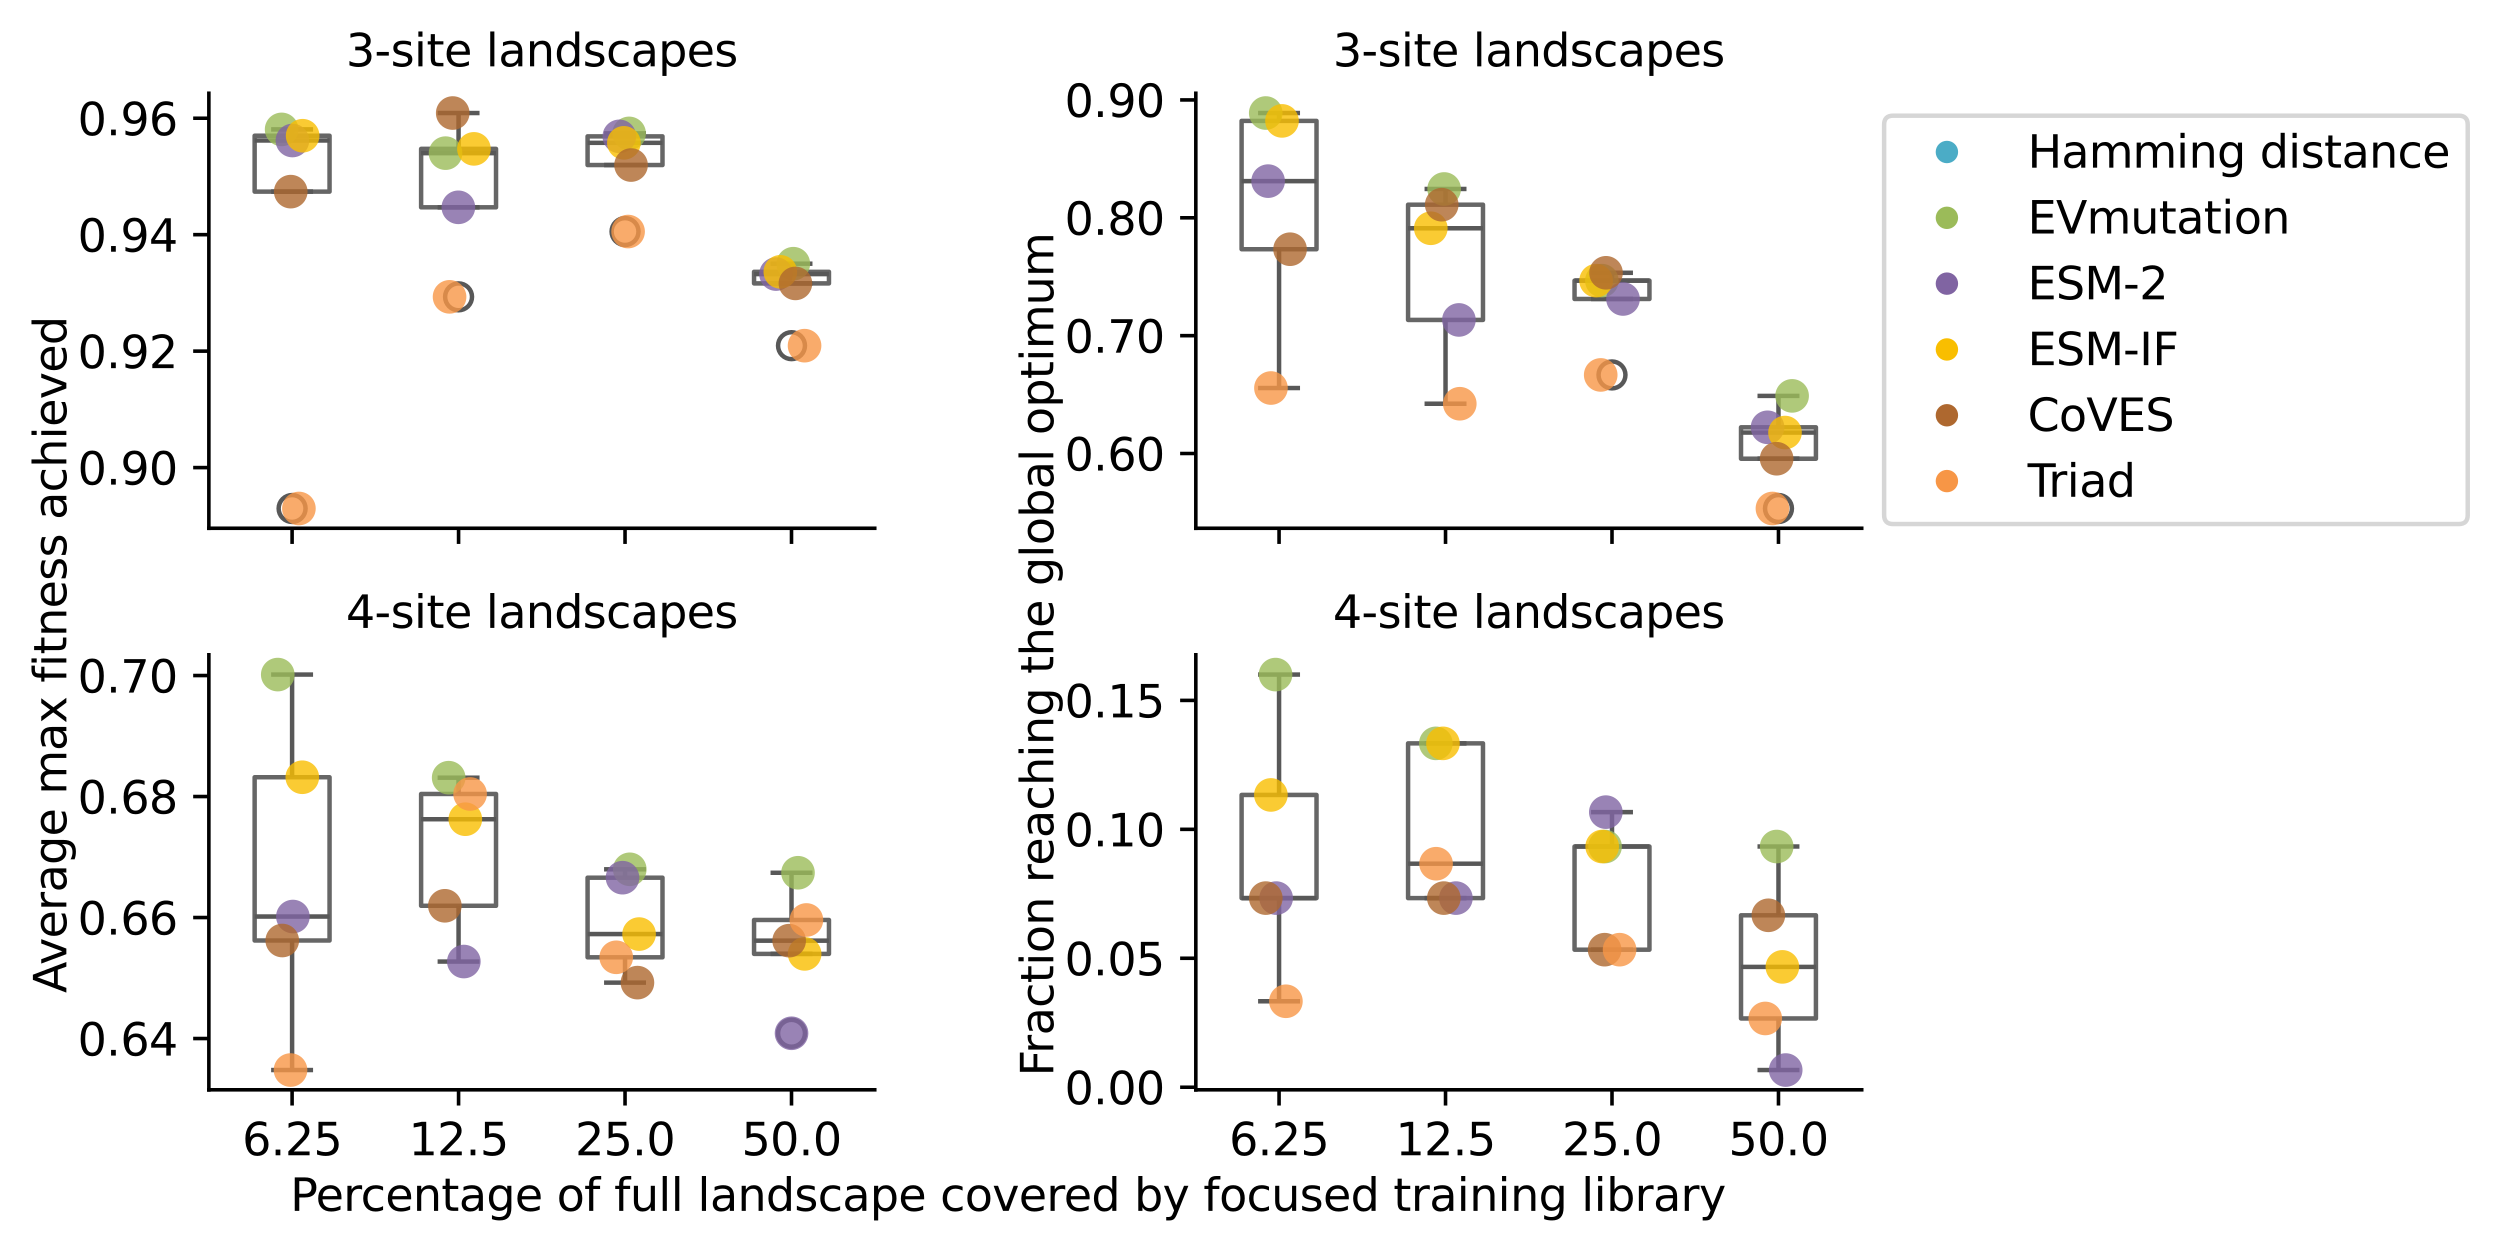 <?xml version="1.0" encoding="utf-8" standalone="no"?>
<!DOCTYPE svg PUBLIC "-//W3C//DTD SVG 1.1//EN"
  "http://www.w3.org/Graphics/SVG/1.1/DTD/svg11.dtd">
<svg xmlns:xlink="http://www.w3.org/1999/xlink" width="557.521pt" height="279.319pt" viewBox="0 0 557.521 279.319" xmlns="http://www.w3.org/2000/svg" version="1.1">
 <defs>
  <style type="text/css">*{stroke-linejoin: round; stroke-linecap: butt}</style>
 </defs>
 <g id="figure_1">
  <g id="patch_1">
   <path d="M 0 279.319 
L 557.521 279.319 
L 557.521 0 
L 0 0 
z
" style="fill: #ffffff"/>
  </g>
  <g id="axes_1">
   <g id="patch_2">
    <path d="M 46.578 117.808 
L 195.075 117.808 
L 195.075 20.798 
L 46.578 20.798 
z
" style="fill: #ffffff"/>
   </g>
   <g id="matplotlib.axis_1">
    <g id="xtick_1">
     <g id="line2d_1">
      <defs>
       <path id="m9823fc042a" d="M 0 0 
L 0 3.5 
" style="stroke: #000000; stroke-width: 0.8"/>
      </defs>
      <g>
       <use xlink:href="#m9823fc042a" x="65.14" y="117.808" style="stroke: #000000; stroke-width: 0.8"/>
      </g>
     </g>
    </g>
    <g id="xtick_2">
     <g id="line2d_2">
      <g>
       <use xlink:href="#m9823fc042a" x="102.264" y="117.808" style="stroke: #000000; stroke-width: 0.8"/>
      </g>
     </g>
    </g>
    <g id="xtick_3">
     <g id="line2d_3">
      <g>
       <use xlink:href="#m9823fc042a" x="139.388" y="117.808" style="stroke: #000000; stroke-width: 0.8"/>
      </g>
     </g>
    </g>
    <g id="xtick_4">
     <g id="line2d_4">
      <g>
       <use xlink:href="#m9823fc042a" x="176.513" y="117.808" style="stroke: #000000; stroke-width: 0.8"/>
      </g>
     </g>
    </g>
   </g>
   <g id="matplotlib.axis_2">
    <g id="ytick_1">
     <g id="line2d_5">
      <defs>
       <path id="m2b2b35195f" d="M 0 0 
L -3.5 0 
" style="stroke: #000000; stroke-width: 0.8"/>
      </defs>
      <g>
       <use xlink:href="#m2b2b35195f" x="46.578" y="104.274" style="stroke: #000000; stroke-width: 0.8"/>
      </g>
     </g>
     <g id="text_1">
      <!-- 0.90 -->
      <g transform="translate(17.312 108.073) scale(0.1 -0.1)">
       <defs>
        <path id="DejaVuSans-30" d="M 2034 4250 
Q 1547 4250 1301 3770 
Q 1056 3291 1056 2328 
Q 1056 1369 1301 889 
Q 1547 409 2034 409 
Q 2525 409 2770 889 
Q 3016 1369 3016 2328 
Q 3016 3291 2770 3770 
Q 2525 4250 2034 4250 
z
M 2034 4750 
Q 2819 4750 3233 4129 
Q 3647 3509 3647 2328 
Q 3647 1150 3233 529 
Q 2819 -91 2034 -91 
Q 1250 -91 836 529 
Q 422 1150 422 2328 
Q 422 3509 836 4129 
Q 1250 4750 2034 4750 
z
" transform="scale(0.016)"/>
        <path id="DejaVuSans-2e" d="M 684 794 
L 1344 794 
L 1344 0 
L 684 0 
L 684 794 
z
" transform="scale(0.016)"/>
        <path id="DejaVuSans-39" d="M 703 97 
L 703 672 
Q 941 559 1184 500 
Q 1428 441 1663 441 
Q 2288 441 2617 861 
Q 2947 1281 2994 2138 
Q 2813 1869 2534 1725 
Q 2256 1581 1919 1581 
Q 1219 1581 811 2004 
Q 403 2428 403 3163 
Q 403 3881 828 4315 
Q 1253 4750 1959 4750 
Q 2769 4750 3195 4129 
Q 3622 3509 3622 2328 
Q 3622 1225 3098 567 
Q 2575 -91 1691 -91 
Q 1453 -91 1209 -44 
Q 966 3 703 97 
z
M 1959 2075 
Q 2384 2075 2632 2365 
Q 2881 2656 2881 3163 
Q 2881 3666 2632 3958 
Q 2384 4250 1959 4250 
Q 1534 4250 1286 3958 
Q 1038 3666 1038 3163 
Q 1038 2656 1286 2365 
Q 1534 2075 1959 2075 
z
" transform="scale(0.016)"/>
       </defs>
       <use xlink:href="#DejaVuSans-30"/>
       <use xlink:href="#DejaVuSans-2e" transform="translate(63.623 0)"/>
       <use xlink:href="#DejaVuSans-39" transform="translate(95.41 0)"/>
       <use xlink:href="#DejaVuSans-30" transform="translate(159.033 0)"/>
      </g>
     </g>
    </g>
    <g id="ytick_2">
     <g id="line2d_6">
      <g>
       <use xlink:href="#m2b2b35195f" x="46.578" y="78.305" style="stroke: #000000; stroke-width: 0.8"/>
      </g>
     </g>
     <g id="text_2">
      <!-- 0.92 -->
      <g transform="translate(17.312 82.104) scale(0.1 -0.1)">
       <defs>
        <path id="DejaVuSans-32" d="M 1228 531 
L 3431 531 
L 3431 0 
L 469 0 
L 469 531 
Q 828 903 1448 1529 
Q 2069 2156 2228 2338 
Q 2531 2678 2651 2914 
Q 2772 3150 2772 3378 
Q 2772 3750 2511 3984 
Q 2250 4219 1831 4219 
Q 1534 4219 1204 4116 
Q 875 4013 500 3803 
L 500 4441 
Q 881 4594 1212 4672 
Q 1544 4750 1819 4750 
Q 2544 4750 2975 4387 
Q 3406 4025 3406 3419 
Q 3406 3131 3298 2873 
Q 3191 2616 2906 2266 
Q 2828 2175 2409 1742 
Q 1991 1309 1228 531 
z
" transform="scale(0.016)"/>
       </defs>
       <use xlink:href="#DejaVuSans-30"/>
       <use xlink:href="#DejaVuSans-2e" transform="translate(63.623 0)"/>
       <use xlink:href="#DejaVuSans-39" transform="translate(95.41 0)"/>
       <use xlink:href="#DejaVuSans-32" transform="translate(159.033 0)"/>
      </g>
     </g>
    </g>
    <g id="ytick_3">
     <g id="line2d_7">
      <g>
       <use xlink:href="#m2b2b35195f" x="46.578" y="52.336" style="stroke: #000000; stroke-width: 0.8"/>
      </g>
     </g>
     <g id="text_3">
      <!-- 0.94 -->
      <g transform="translate(17.312 56.136) scale(0.1 -0.1)">
       <defs>
        <path id="DejaVuSans-34" d="M 2419 4116 
L 825 1625 
L 2419 1625 
L 2419 4116 
z
M 2253 4666 
L 3047 4666 
L 3047 1625 
L 3713 1625 
L 3713 1100 
L 3047 1100 
L 3047 0 
L 2419 0 
L 2419 1100 
L 313 1100 
L 313 1709 
L 2253 4666 
z
" transform="scale(0.016)"/>
       </defs>
       <use xlink:href="#DejaVuSans-30"/>
       <use xlink:href="#DejaVuSans-2e" transform="translate(63.623 0)"/>
       <use xlink:href="#DejaVuSans-39" transform="translate(95.41 0)"/>
       <use xlink:href="#DejaVuSans-34" transform="translate(159.033 0)"/>
      </g>
     </g>
    </g>
    <g id="ytick_4">
     <g id="line2d_8">
      <g>
       <use xlink:href="#m2b2b35195f" x="46.578" y="26.368" style="stroke: #000000; stroke-width: 0.8"/>
      </g>
     </g>
     <g id="text_4">
      <!-- 0.96 -->
      <g transform="translate(17.312 30.167) scale(0.1 -0.1)">
       <defs>
        <path id="DejaVuSans-36" d="M 2113 2584 
Q 1688 2584 1439 2293 
Q 1191 2003 1191 1497 
Q 1191 994 1439 701 
Q 1688 409 2113 409 
Q 2538 409 2786 701 
Q 3034 994 3034 1497 
Q 3034 2003 2786 2293 
Q 2538 2584 2113 2584 
z
M 3366 4563 
L 3366 3988 
Q 3128 4100 2886 4159 
Q 2644 4219 2406 4219 
Q 1781 4219 1451 3797 
Q 1122 3375 1075 2522 
Q 1259 2794 1537 2939 
Q 1816 3084 2150 3084 
Q 2853 3084 3261 2657 
Q 3669 2231 3669 1497 
Q 3669 778 3244 343 
Q 2819 -91 2113 -91 
Q 1303 -91 875 529 
Q 447 1150 447 2328 
Q 447 3434 972 4092 
Q 1497 4750 2381 4750 
Q 2619 4750 2861 4703 
Q 3103 4656 3366 4563 
z
" transform="scale(0.016)"/>
       </defs>
       <use xlink:href="#DejaVuSans-30"/>
       <use xlink:href="#DejaVuSans-2e" transform="translate(63.623 0)"/>
       <use xlink:href="#DejaVuSans-39" transform="translate(95.41 0)"/>
       <use xlink:href="#DejaVuSans-36" transform="translate(159.033 0)"/>
      </g>
     </g>
    </g>
   </g>
   <g id="patch_3">
    <path d="M 56.787 42.737 
L 73.493 42.737 
L 73.493 30.268 
L 56.787 30.268 
L 56.787 42.737 
L 56.787 42.737 
z
" clip-path="url(#p339dcd7b06)" style="fill: none; stroke: #666666; stroke-linejoin: miter"/>
   </g>
   <g id="line2d_9">
    <path d="M 65.14 42.737 
L 65.14 42.737 
" clip-path="url(#p339dcd7b06)" style="fill: none; stroke: #585858"/>
   </g>
   <g id="line2d_10">
    <path d="M 65.14 30.268 
L 65.14 28.858 
" clip-path="url(#p339dcd7b06)" style="fill: none; stroke: #585858"/>
   </g>
   <g id="line2d_11">
    <path d="M 60.963 42.737 
L 69.316 42.737 
" clip-path="url(#p339dcd7b06)" style="fill: none; stroke: #585858; stroke-linecap: square"/>
   </g>
   <g id="line2d_12">
    <path d="M 60.963 28.858 
L 69.316 28.858 
" clip-path="url(#p339dcd7b06)" style="fill: none; stroke: #585858; stroke-linecap: square"/>
   </g>
   <g id="line2d_13">
    <defs>
     <path id="mbc221ceb4c" d="M 0 3 
C 0.796 3 1.559 2.684 2.121 2.121 
C 2.684 1.559 3 0.796 3 0 
C 3 -0.796 2.684 -1.559 2.121 -2.121 
C 1.559 -2.684 0.796 -3 0 -3 
C -0.796 -3 -1.559 -2.684 -2.121 -2.121 
C -2.684 -1.559 -3 -0.796 -3 0 
C -3 0.796 -2.684 1.559 -2.121 2.121 
C -1.559 2.684 -0.796 3 0 3 
z
" style="stroke: #585858"/>
    </defs>
    <g clip-path="url(#p339dcd7b06)">
     <use xlink:href="#mbc221ceb4c" x="65.14" y="113.399" style="fill-opacity: 0; stroke: #585858"/>
    </g>
   </g>
   <g id="patch_4">
    <path d="M 93.911 46.234 
L 110.617 46.234 
L 110.617 33.199 
L 93.911 33.199 
L 93.911 46.234 
L 93.911 46.234 
z
" clip-path="url(#p339dcd7b06)" style="fill: none; stroke: #666666; stroke-linejoin: miter"/>
   </g>
   <g id="line2d_14">
    <path d="M 102.264 46.234 
L 102.264 46.234 
" clip-path="url(#p339dcd7b06)" style="fill: none; stroke: #585858"/>
   </g>
   <g id="line2d_15">
    <path d="M 102.264 33.199 
L 102.264 25.208 
" clip-path="url(#p339dcd7b06)" style="fill: none; stroke: #585858"/>
   </g>
   <g id="line2d_16">
    <path d="M 98.088 46.234 
L 106.441 46.234 
" clip-path="url(#p339dcd7b06)" style="fill: none; stroke: #585858; stroke-linecap: square"/>
   </g>
   <g id="line2d_17">
    <path d="M 98.088 25.208 
L 106.441 25.208 
" clip-path="url(#p339dcd7b06)" style="fill: none; stroke: #585858; stroke-linecap: square"/>
   </g>
   <g id="line2d_18">
    <g clip-path="url(#p339dcd7b06)">
     <use xlink:href="#mbc221ceb4c" x="102.264" y="66.198" style="fill-opacity: 0; stroke: #585858"/>
    </g>
   </g>
   <g id="patch_5">
    <path d="M 131.035 36.806 
L 147.741 36.806 
L 147.741 30.407 
L 131.035 30.407 
L 131.035 36.806 
L 131.035 36.806 
z
" clip-path="url(#p339dcd7b06)" style="fill: none; stroke: #666666; stroke-linejoin: miter"/>
   </g>
   <g id="line2d_19">
    <path d="M 139.388 36.806 
L 139.388 36.806 
" clip-path="url(#p339dcd7b06)" style="fill: none; stroke: #585858"/>
   </g>
   <g id="line2d_20">
    <path d="M 139.388 30.407 
L 139.388 29.748 
" clip-path="url(#p339dcd7b06)" style="fill: none; stroke: #585858"/>
   </g>
   <g id="line2d_21">
    <path d="M 135.212 36.806 
L 143.565 36.806 
" clip-path="url(#p339dcd7b06)" style="fill: none; stroke: #585858; stroke-linecap: square"/>
   </g>
   <g id="line2d_22">
    <path d="M 135.212 29.748 
L 143.565 29.748 
" clip-path="url(#p339dcd7b06)" style="fill: none; stroke: #585858; stroke-linecap: square"/>
   </g>
   <g id="line2d_23">
    <g clip-path="url(#p339dcd7b06)">
     <use xlink:href="#mbc221ceb4c" x="139.388" y="51.638" style="fill-opacity: 0; stroke: #585858"/>
    </g>
   </g>
   <g id="patch_6">
    <path d="M 168.16 63.202 
L 184.866 63.202 
L 184.866 60.618 
L 168.16 60.618 
L 168.16 63.202 
L 168.16 63.202 
z
" clip-path="url(#p339dcd7b06)" style="fill: none; stroke: #666666; stroke-linejoin: miter"/>
   </g>
   <g id="line2d_24">
    <path d="M 176.513 63.202 
L 176.513 63.202 
" clip-path="url(#p339dcd7b06)" style="fill: none; stroke: #585858"/>
   </g>
   <g id="line2d_25">
    <path d="M 176.513 60.618 
L 176.513 58.809 
" clip-path="url(#p339dcd7b06)" style="fill: none; stroke: #585858"/>
   </g>
   <g id="line2d_26">
    <path d="M 172.336 63.202 
L 180.689 63.202 
" clip-path="url(#p339dcd7b06)" style="fill: none; stroke: #585858; stroke-linecap: square"/>
   </g>
   <g id="line2d_27">
    <path d="M 172.336 58.809 
L 180.689 58.809 
" clip-path="url(#p339dcd7b06)" style="fill: none; stroke: #585858; stroke-linecap: square"/>
   </g>
   <g id="line2d_28">
    <g clip-path="url(#p339dcd7b06)">
     <use xlink:href="#mbc221ceb4c" x="176.513" y="77.088" style="fill-opacity: 0; stroke: #585858"/>
    </g>
   </g>
   <g id="line2d_29">
    <path d="M 56.787 31.336 
L 73.493 31.336 
" clip-path="url(#p339dcd7b06)" style="fill: none; stroke: #585858"/>
   </g>
   <g id="line2d_30">
    <path d="M 93.911 34.154 
L 110.617 34.154 
" clip-path="url(#p339dcd7b06)" style="fill: none; stroke: #585858"/>
   </g>
   <g id="line2d_31">
    <path d="M 131.035 31.856 
L 147.741 31.856 
" clip-path="url(#p339dcd7b06)" style="fill: none; stroke: #585858"/>
   </g>
   <g id="line2d_32">
    <path d="M 168.16 61.12 
L 184.866 61.12 
" clip-path="url(#p339dcd7b06)" style="fill: none; stroke: #585858"/>
   </g>
   <g id="patch_7">
    <path d="M 46.578 117.808 
L 46.578 20.798 
" style="fill: none; stroke: #000000; stroke-width: 0.8; stroke-linejoin: miter; stroke-linecap: square"/>
   </g>
   <g id="patch_8">
    <path d="M 46.578 117.808 
L 195.075 117.808 
" style="fill: none; stroke: #000000; stroke-width: 0.8; stroke-linejoin: miter; stroke-linecap: square"/>
   </g>
   <g id="PathCollection_1">
    <defs>
     <path id="C0_0_a33f644700" d="M 0 3.75 
C 0.995 3.75 1.948 3.355 2.652 2.652 
C 3.355 1.948 3.75 0.995 3.75 -0 
C 3.75 -0.995 3.355 -1.948 2.652 -2.652 
C 1.948 -3.355 0.995 -3.75 0 -3.75 
C -0.995 -3.75 -1.948 -3.355 -2.652 -2.652 
C -3.355 -1.948 -3.75 -0.995 -3.75 0 
C -3.75 0.995 -3.355 1.948 -2.652 2.652 
C -1.948 3.355 -0.995 3.75 0 3.75 
z
"/>
    </defs>
    <g clip-path="url(#p339dcd7b06)">
     <use xlink:href="#C0_0_a33f644700" x="62.804" y="28.858" style="fill: #9bbb59; fill-opacity: 0.8"/>
    </g>
    <g clip-path="url(#p339dcd7b06)">
     <use xlink:href="#C0_0_a33f644700" x="65.208" y="31.336" style="fill: #8064a2; fill-opacity: 0.8"/>
    </g>
    <g clip-path="url(#p339dcd7b06)">
     <use xlink:href="#C0_0_a33f644700" x="67.49" y="30.268" style="fill: #f9be00; fill-opacity: 0.8"/>
    </g>
    <g clip-path="url(#p339dcd7b06)">
     <use xlink:href="#C0_0_a33f644700" x="64.836" y="42.737" style="fill: #ae682f; fill-opacity: 0.8"/>
    </g>
    <g clip-path="url(#p339dcd7b06)">
     <use xlink:href="#C0_0_a33f644700" x="66.657" y="113.399" style="fill: #f79646; fill-opacity: 0.8"/>
    </g>
   </g>
   <g id="PathCollection_2">
    <defs>
     <path id="C1_0_d14744c051" d="M 0 3.75 
C 0.995 3.75 1.948 3.355 2.652 2.652 
C 3.355 1.948 3.75 0.995 3.75 -0 
C 3.75 -0.995 3.355 -1.948 2.652 -2.652 
C 1.948 -3.355 0.995 -3.75 0 -3.75 
C -0.995 -3.75 -1.948 -3.355 -2.652 -2.652 
C -3.355 -1.948 -3.75 -0.995 -3.75 0 
C -3.75 0.995 -3.355 1.948 -2.652 2.652 
C -1.948 3.355 -0.995 3.75 0 3.75 
z
"/>
    </defs>
    <g clip-path="url(#p339dcd7b06)">
     <use xlink:href="#C1_0_d14744c051" x="99.36" y="34.154" style="fill: #9bbb59; fill-opacity: 0.8"/>
    </g>
    <g clip-path="url(#p339dcd7b06)">
     <use xlink:href="#C1_0_d14744c051" x="102.22" y="46.234" style="fill: #8064a2; fill-opacity: 0.8"/>
    </g>
    <g clip-path="url(#p339dcd7b06)">
     <use xlink:href="#C1_0_d14744c051" x="105.688" y="33.199" style="fill: #f9be00; fill-opacity: 0.8"/>
    </g>
    <g clip-path="url(#p339dcd7b06)">
     <use xlink:href="#C1_0_d14744c051" x="100.959" y="25.208" style="fill: #ae682f; fill-opacity: 0.8"/>
    </g>
    <g clip-path="url(#p339dcd7b06)">
     <use xlink:href="#C1_0_d14744c051" x="100.255" y="66.198" style="fill: #f79646; fill-opacity: 0.8"/>
    </g>
   </g>
   <g id="PathCollection_3">
    <defs>
     <path id="C2_0_b3ec08356d" d="M 0 3.75 
C 0.995 3.75 1.948 3.355 2.652 2.652 
C 3.355 1.948 3.75 0.995 3.75 -0 
C 3.75 -0.995 3.355 -1.948 2.652 -2.652 
C 1.948 -3.355 0.995 -3.75 0 -3.75 
C -0.995 -3.75 -1.948 -3.355 -2.652 -2.652 
C -3.355 -1.948 -3.75 -0.995 -3.75 0 
C -3.75 0.995 -3.355 1.948 -2.652 2.652 
C -1.948 3.355 -0.995 3.75 0 3.75 
z
"/>
    </defs>
    <g clip-path="url(#p339dcd7b06)">
     <use xlink:href="#C2_0_b3ec08356d" x="140.295" y="29.748" style="fill: #9bbb59; fill-opacity: 0.8"/>
    </g>
    <g clip-path="url(#p339dcd7b06)">
     <use xlink:href="#C2_0_b3ec08356d" x="138.115" y="30.407" style="fill: #8064a2; fill-opacity: 0.8"/>
    </g>
    <g clip-path="url(#p339dcd7b06)">
     <use xlink:href="#C2_0_b3ec08356d" x="139.131" y="31.856" style="fill: #f9be00; fill-opacity: 0.8"/>
    </g>
    <g clip-path="url(#p339dcd7b06)">
     <use xlink:href="#C2_0_b3ec08356d" x="140.73" y="36.806" style="fill: #ae682f; fill-opacity: 0.8"/>
    </g>
    <g clip-path="url(#p339dcd7b06)">
     <use xlink:href="#C2_0_b3ec08356d" x="140.069" y="51.638" style="fill: #f79646; fill-opacity: 0.8"/>
    </g>
   </g>
   <g id="PathCollection_4">
    <defs>
     <path id="C3_0_1c77e7ab43" d="M 0 3.75 
C 0.995 3.75 1.948 3.355 2.652 2.652 
C 3.355 1.948 3.75 0.995 3.75 -0 
C 3.75 -0.995 3.355 -1.948 2.652 -2.652 
C 1.948 -3.355 0.995 -3.75 0 -3.75 
C -0.995 -3.75 -1.948 -3.355 -2.652 -2.652 
C -3.355 -1.948 -3.75 -0.995 -3.75 0 
C -3.75 0.995 -3.355 1.948 -2.652 2.652 
C -1.948 3.355 -0.995 3.75 0 3.75 
z
"/>
    </defs>
    <g clip-path="url(#p339dcd7b06)">
     <use xlink:href="#C3_0_1c77e7ab43" x="176.914" y="58.809" style="fill: #9bbb59; fill-opacity: 0.8"/>
    </g>
    <g clip-path="url(#p339dcd7b06)">
     <use xlink:href="#C3_0_1c77e7ab43" x="173.061" y="61.12" style="fill: #8064a2; fill-opacity: 0.8"/>
    </g>
    <g clip-path="url(#p339dcd7b06)">
     <use xlink:href="#C3_0_1c77e7ab43" x="174.019" y="60.618" style="fill: #f9be00; fill-opacity: 0.8"/>
    </g>
    <g clip-path="url(#p339dcd7b06)">
     <use xlink:href="#C3_0_1c77e7ab43" x="177.386" y="63.202" style="fill: #ae682f; fill-opacity: 0.8"/>
    </g>
    <g clip-path="url(#p339dcd7b06)">
     <use xlink:href="#C3_0_1c77e7ab43" x="179.422" y="77.088" style="fill: #f79646; fill-opacity: 0.8"/>
    </g>
   </g>
   <g id="line2d_33"/>
   <g id="line2d_34"/>
   <g id="line2d_35"/>
   <g id="line2d_36"/>
   <g id="line2d_37"/>
   <g id="line2d_38"/>
   <g id="text_5">
    <!-- 3-site landscapes -->
    <g transform="translate(77.152 14.798) scale(0.1 -0.1)">
     <defs>
      <path id="DejaVuSans-33" d="M 2597 2516 
Q 3050 2419 3304 2112 
Q 3559 1806 3559 1356 
Q 3559 666 3084 287 
Q 2609 -91 1734 -91 
Q 1441 -91 1130 -33 
Q 819 25 488 141 
L 488 750 
Q 750 597 1062 519 
Q 1375 441 1716 441 
Q 2309 441 2620 675 
Q 2931 909 2931 1356 
Q 2931 1769 2642 2001 
Q 2353 2234 1838 2234 
L 1294 2234 
L 1294 2753 
L 1863 2753 
Q 2328 2753 2575 2939 
Q 2822 3125 2822 3475 
Q 2822 3834 2567 4026 
Q 2313 4219 1838 4219 
Q 1578 4219 1281 4162 
Q 984 4106 628 3988 
L 628 4550 
Q 988 4650 1302 4700 
Q 1616 4750 1894 4750 
Q 2613 4750 3031 4423 
Q 3450 4097 3450 3541 
Q 3450 3153 3228 2886 
Q 3006 2619 2597 2516 
z
" transform="scale(0.016)"/>
      <path id="DejaVuSans-2d" d="M 313 2009 
L 1997 2009 
L 1997 1497 
L 313 1497 
L 313 2009 
z
" transform="scale(0.016)"/>
      <path id="DejaVuSans-73" d="M 2834 3397 
L 2834 2853 
Q 2591 2978 2328 3040 
Q 2066 3103 1784 3103 
Q 1356 3103 1142 2972 
Q 928 2841 928 2578 
Q 928 2378 1081 2264 
Q 1234 2150 1697 2047 
L 1894 2003 
Q 2506 1872 2764 1633 
Q 3022 1394 3022 966 
Q 3022 478 2636 193 
Q 2250 -91 1575 -91 
Q 1294 -91 989 -36 
Q 684 19 347 128 
L 347 722 
Q 666 556 975 473 
Q 1284 391 1588 391 
Q 1994 391 2212 530 
Q 2431 669 2431 922 
Q 2431 1156 2273 1281 
Q 2116 1406 1581 1522 
L 1381 1569 
Q 847 1681 609 1914 
Q 372 2147 372 2553 
Q 372 3047 722 3315 
Q 1072 3584 1716 3584 
Q 2034 3584 2315 3537 
Q 2597 3491 2834 3397 
z
" transform="scale(0.016)"/>
      <path id="DejaVuSans-69" d="M 603 3500 
L 1178 3500 
L 1178 0 
L 603 0 
L 603 3500 
z
M 603 4863 
L 1178 4863 
L 1178 4134 
L 603 4134 
L 603 4863 
z
" transform="scale(0.016)"/>
      <path id="DejaVuSans-74" d="M 1172 4494 
L 1172 3500 
L 2356 3500 
L 2356 3053 
L 1172 3053 
L 1172 1153 
Q 1172 725 1289 603 
Q 1406 481 1766 481 
L 2356 481 
L 2356 0 
L 1766 0 
Q 1100 0 847 248 
Q 594 497 594 1153 
L 594 3053 
L 172 3053 
L 172 3500 
L 594 3500 
L 594 4494 
L 1172 4494 
z
" transform="scale(0.016)"/>
      <path id="DejaVuSans-65" d="M 3597 1894 
L 3597 1613 
L 953 1613 
Q 991 1019 1311 708 
Q 1631 397 2203 397 
Q 2534 397 2845 478 
Q 3156 559 3463 722 
L 3463 178 
Q 3153 47 2828 -22 
Q 2503 -91 2169 -91 
Q 1331 -91 842 396 
Q 353 884 353 1716 
Q 353 2575 817 3079 
Q 1281 3584 2069 3584 
Q 2775 3584 3186 3129 
Q 3597 2675 3597 1894 
z
M 3022 2063 
Q 3016 2534 2758 2815 
Q 2500 3097 2075 3097 
Q 1594 3097 1305 2825 
Q 1016 2553 972 2059 
L 3022 2063 
z
" transform="scale(0.016)"/>
      <path id="DejaVuSans-20" transform="scale(0.016)"/>
      <path id="DejaVuSans-6c" d="M 603 4863 
L 1178 4863 
L 1178 0 
L 603 0 
L 603 4863 
z
" transform="scale(0.016)"/>
      <path id="DejaVuSans-61" d="M 2194 1759 
Q 1497 1759 1228 1600 
Q 959 1441 959 1056 
Q 959 750 1161 570 
Q 1363 391 1709 391 
Q 2188 391 2477 730 
Q 2766 1069 2766 1631 
L 2766 1759 
L 2194 1759 
z
M 3341 1997 
L 3341 0 
L 2766 0 
L 2766 531 
Q 2569 213 2275 61 
Q 1981 -91 1556 -91 
Q 1019 -91 701 211 
Q 384 513 384 1019 
Q 384 1609 779 1909 
Q 1175 2209 1959 2209 
L 2766 2209 
L 2766 2266 
Q 2766 2663 2505 2880 
Q 2244 3097 1772 3097 
Q 1472 3097 1187 3025 
Q 903 2953 641 2809 
L 641 3341 
Q 956 3463 1253 3523 
Q 1550 3584 1831 3584 
Q 2591 3584 2966 3190 
Q 3341 2797 3341 1997 
z
" transform="scale(0.016)"/>
      <path id="DejaVuSans-6e" d="M 3513 2113 
L 3513 0 
L 2938 0 
L 2938 2094 
Q 2938 2591 2744 2837 
Q 2550 3084 2163 3084 
Q 1697 3084 1428 2787 
Q 1159 2491 1159 1978 
L 1159 0 
L 581 0 
L 581 3500 
L 1159 3500 
L 1159 2956 
Q 1366 3272 1645 3428 
Q 1925 3584 2291 3584 
Q 2894 3584 3203 3211 
Q 3513 2838 3513 2113 
z
" transform="scale(0.016)"/>
      <path id="DejaVuSans-64" d="M 2906 2969 
L 2906 4863 
L 3481 4863 
L 3481 0 
L 2906 0 
L 2906 525 
Q 2725 213 2448 61 
Q 2172 -91 1784 -91 
Q 1150 -91 751 415 
Q 353 922 353 1747 
Q 353 2572 751 3078 
Q 1150 3584 1784 3584 
Q 2172 3584 2448 3432 
Q 2725 3281 2906 2969 
z
M 947 1747 
Q 947 1113 1208 752 
Q 1469 391 1925 391 
Q 2381 391 2643 752 
Q 2906 1113 2906 1747 
Q 2906 2381 2643 2742 
Q 2381 3103 1925 3103 
Q 1469 3103 1208 2742 
Q 947 2381 947 1747 
z
" transform="scale(0.016)"/>
      <path id="DejaVuSans-63" d="M 3122 3366 
L 3122 2828 
Q 2878 2963 2633 3030 
Q 2388 3097 2138 3097 
Q 1578 3097 1268 2742 
Q 959 2388 959 1747 
Q 959 1106 1268 751 
Q 1578 397 2138 397 
Q 2388 397 2633 464 
Q 2878 531 3122 666 
L 3122 134 
Q 2881 22 2623 -34 
Q 2366 -91 2075 -91 
Q 1284 -91 818 406 
Q 353 903 353 1747 
Q 353 2603 823 3093 
Q 1294 3584 2113 3584 
Q 2378 3584 2631 3529 
Q 2884 3475 3122 3366 
z
" transform="scale(0.016)"/>
      <path id="DejaVuSans-70" d="M 1159 525 
L 1159 -1331 
L 581 -1331 
L 581 3500 
L 1159 3500 
L 1159 2969 
Q 1341 3281 1617 3432 
Q 1894 3584 2278 3584 
Q 2916 3584 3314 3078 
Q 3713 2572 3713 1747 
Q 3713 922 3314 415 
Q 2916 -91 2278 -91 
Q 1894 -91 1617 61 
Q 1341 213 1159 525 
z
M 3116 1747 
Q 3116 2381 2855 2742 
Q 2594 3103 2138 3103 
Q 1681 3103 1420 2742 
Q 1159 2381 1159 1747 
Q 1159 1113 1420 752 
Q 1681 391 2138 391 
Q 2594 391 2855 752 
Q 3116 1113 3116 1747 
z
" transform="scale(0.016)"/>
     </defs>
     <use xlink:href="#DejaVuSans-33"/>
     <use xlink:href="#DejaVuSans-2d" transform="translate(63.623 0)"/>
     <use xlink:href="#DejaVuSans-73" transform="translate(99.707 0)"/>
     <use xlink:href="#DejaVuSans-69" transform="translate(151.807 0)"/>
     <use xlink:href="#DejaVuSans-74" transform="translate(179.59 0)"/>
     <use xlink:href="#DejaVuSans-65" transform="translate(218.799 0)"/>
     <use xlink:href="#DejaVuSans-20" transform="translate(280.322 0)"/>
     <use xlink:href="#DejaVuSans-6c" transform="translate(312.109 0)"/>
     <use xlink:href="#DejaVuSans-61" transform="translate(339.893 0)"/>
     <use xlink:href="#DejaVuSans-6e" transform="translate(401.172 0)"/>
     <use xlink:href="#DejaVuSans-64" transform="translate(464.551 0)"/>
     <use xlink:href="#DejaVuSans-73" transform="translate(528.027 0)"/>
     <use xlink:href="#DejaVuSans-63" transform="translate(580.127 0)"/>
     <use xlink:href="#DejaVuSans-61" transform="translate(635.107 0)"/>
     <use xlink:href="#DejaVuSans-70" transform="translate(696.387 0)"/>
     <use xlink:href="#DejaVuSans-65" transform="translate(759.863 0)"/>
     <use xlink:href="#DejaVuSans-73" transform="translate(821.387 0)"/>
    </g>
   </g>
  </g>
  <g id="axes_2">
   <g id="patch_9">
    <path d="M 266.678 117.808 
L 415.176 117.808 
L 415.176 20.798 
L 266.678 20.798 
z
" style="fill: #ffffff"/>
   </g>
   <g id="matplotlib.axis_3">
    <g id="xtick_5">
     <g id="line2d_39">
      <g>
       <use xlink:href="#m9823fc042a" x="285.241" y="117.808" style="stroke: #000000; stroke-width: 0.8"/>
      </g>
     </g>
    </g>
    <g id="xtick_6">
     <g id="line2d_40">
      <g>
       <use xlink:href="#m9823fc042a" x="322.365" y="117.808" style="stroke: #000000; stroke-width: 0.8"/>
      </g>
     </g>
    </g>
    <g id="xtick_7">
     <g id="line2d_41">
      <g>
       <use xlink:href="#m9823fc042a" x="359.489" y="117.808" style="stroke: #000000; stroke-width: 0.8"/>
      </g>
     </g>
    </g>
    <g id="xtick_8">
     <g id="line2d_42">
      <g>
       <use xlink:href="#m9823fc042a" x="396.614" y="117.808" style="stroke: #000000; stroke-width: 0.8"/>
      </g>
     </g>
    </g>
   </g>
   <g id="matplotlib.axis_4">
    <g id="ytick_5">
     <g id="line2d_43">
      <g>
       <use xlink:href="#m2b2b35195f" x="266.678" y="101.134" style="stroke: #000000; stroke-width: 0.8"/>
      </g>
     </g>
     <g id="text_6">
      <!-- 0.60 -->
      <g transform="translate(237.413 104.933) scale(0.1 -0.1)">
       <use xlink:href="#DejaVuSans-30"/>
       <use xlink:href="#DejaVuSans-2e" transform="translate(63.623 0)"/>
       <use xlink:href="#DejaVuSans-36" transform="translate(95.41 0)"/>
       <use xlink:href="#DejaVuSans-30" transform="translate(159.033 0)"/>
      </g>
     </g>
    </g>
    <g id="ytick_6">
     <g id="line2d_44">
      <g>
       <use xlink:href="#m2b2b35195f" x="266.678" y="74.852" style="stroke: #000000; stroke-width: 0.8"/>
      </g>
     </g>
     <g id="text_7">
      <!-- 0.70 -->
      <g transform="translate(237.413 78.651) scale(0.1 -0.1)">
       <defs>
        <path id="DejaVuSans-37" d="M 525 4666 
L 3525 4666 
L 3525 4397 
L 1831 0 
L 1172 0 
L 2766 4134 
L 525 4134 
L 525 4666 
z
" transform="scale(0.016)"/>
       </defs>
       <use xlink:href="#DejaVuSans-30"/>
       <use xlink:href="#DejaVuSans-2e" transform="translate(63.623 0)"/>
       <use xlink:href="#DejaVuSans-37" transform="translate(95.41 0)"/>
       <use xlink:href="#DejaVuSans-30" transform="translate(159.033 0)"/>
      </g>
     </g>
    </g>
    <g id="ytick_7">
     <g id="line2d_45">
      <g>
       <use xlink:href="#m2b2b35195f" x="266.678" y="48.57" style="stroke: #000000; stroke-width: 0.8"/>
      </g>
     </g>
     <g id="text_8">
      <!-- 0.80 -->
      <g transform="translate(237.413 52.369) scale(0.1 -0.1)">
       <defs>
        <path id="DejaVuSans-38" d="M 2034 2216 
Q 1584 2216 1326 1975 
Q 1069 1734 1069 1313 
Q 1069 891 1326 650 
Q 1584 409 2034 409 
Q 2484 409 2743 651 
Q 3003 894 3003 1313 
Q 3003 1734 2745 1975 
Q 2488 2216 2034 2216 
z
M 1403 2484 
Q 997 2584 770 2862 
Q 544 3141 544 3541 
Q 544 4100 942 4425 
Q 1341 4750 2034 4750 
Q 2731 4750 3128 4425 
Q 3525 4100 3525 3541 
Q 3525 3141 3298 2862 
Q 3072 2584 2669 2484 
Q 3125 2378 3379 2068 
Q 3634 1759 3634 1313 
Q 3634 634 3220 271 
Q 2806 -91 2034 -91 
Q 1263 -91 848 271 
Q 434 634 434 1313 
Q 434 1759 690 2068 
Q 947 2378 1403 2484 
z
M 1172 3481 
Q 1172 3119 1398 2916 
Q 1625 2713 2034 2713 
Q 2441 2713 2670 2916 
Q 2900 3119 2900 3481 
Q 2900 3844 2670 4047 
Q 2441 4250 2034 4250 
Q 1625 4250 1398 4047 
Q 1172 3844 1172 3481 
z
" transform="scale(0.016)"/>
       </defs>
       <use xlink:href="#DejaVuSans-30"/>
       <use xlink:href="#DejaVuSans-2e" transform="translate(63.623 0)"/>
       <use xlink:href="#DejaVuSans-38" transform="translate(95.41 0)"/>
       <use xlink:href="#DejaVuSans-30" transform="translate(159.033 0)"/>
      </g>
     </g>
    </g>
    <g id="ytick_8">
     <g id="line2d_46">
      <g>
       <use xlink:href="#m2b2b35195f" x="266.678" y="22.288" style="stroke: #000000; stroke-width: 0.8"/>
      </g>
     </g>
     <g id="text_9">
      <!-- 0.90 -->
      <g transform="translate(237.413 26.087) scale(0.1 -0.1)">
       <use xlink:href="#DejaVuSans-30"/>
       <use xlink:href="#DejaVuSans-2e" transform="translate(63.623 0)"/>
       <use xlink:href="#DejaVuSans-39" transform="translate(95.41 0)"/>
       <use xlink:href="#DejaVuSans-30" transform="translate(159.033 0)"/>
      </g>
     </g>
    </g>
   </g>
   <g id="patch_10">
    <path d="M 276.888 55.578 
L 293.594 55.578 
L 293.594 26.96 
L 276.888 26.96 
L 276.888 55.578 
L 276.888 55.578 
z
" clip-path="url(#p775551d858)" style="fill: none; stroke: #666666; stroke-linejoin: miter"/>
   </g>
   <g id="line2d_47">
    <path d="M 285.241 55.578 
L 285.241 86.533 
" clip-path="url(#p775551d858)" style="fill: none; stroke: #585858"/>
   </g>
   <g id="line2d_48">
    <path d="M 285.241 26.96 
L 285.241 25.208 
" clip-path="url(#p775551d858)" style="fill: none; stroke: #585858"/>
   </g>
   <g id="line2d_49">
    <path d="M 281.064 86.533 
L 289.417 86.533 
" clip-path="url(#p775551d858)" style="fill: none; stroke: #585858; stroke-linecap: square"/>
   </g>
   <g id="line2d_50">
    <path d="M 281.064 25.208 
L 289.417 25.208 
" clip-path="url(#p775551d858)" style="fill: none; stroke: #585858; stroke-linecap: square"/>
   </g>
   <g id="line2d_51"/>
   <g id="patch_11">
    <path d="M 314.012 71.348 
L 330.718 71.348 
L 330.718 45.65 
L 314.012 45.65 
L 314.012 71.348 
L 314.012 71.348 
z
" clip-path="url(#p775551d858)" style="fill: none; stroke: #666666; stroke-linejoin: miter"/>
   </g>
   <g id="line2d_52">
    <path d="M 322.365 71.348 
L 322.365 90.037 
" clip-path="url(#p775551d858)" style="fill: none; stroke: #585858"/>
   </g>
   <g id="line2d_53">
    <path d="M 322.365 45.65 
L 322.365 42.145 
" clip-path="url(#p775551d858)" style="fill: none; stroke: #585858"/>
   </g>
   <g id="line2d_54">
    <path d="M 318.188 90.037 
L 326.541 90.037 
" clip-path="url(#p775551d858)" style="fill: none; stroke: #585858; stroke-linecap: square"/>
   </g>
   <g id="line2d_55">
    <path d="M 318.188 42.145 
L 326.541 42.145 
" clip-path="url(#p775551d858)" style="fill: none; stroke: #585858; stroke-linecap: square"/>
   </g>
   <g id="line2d_56"/>
   <g id="patch_12">
    <path d="M 351.136 66.675 
L 367.842 66.675 
L 367.842 62.587 
L 351.136 62.587 
L 351.136 66.675 
L 351.136 66.675 
z
" clip-path="url(#p775551d858)" style="fill: none; stroke: #666666; stroke-linejoin: miter"/>
   </g>
   <g id="line2d_57">
    <path d="M 359.489 66.675 
L 359.489 66.675 
" clip-path="url(#p775551d858)" style="fill: none; stroke: #585858"/>
   </g>
   <g id="line2d_58">
    <path d="M 359.489 62.587 
L 359.489 60.835 
" clip-path="url(#p775551d858)" style="fill: none; stroke: #585858"/>
   </g>
   <g id="line2d_59">
    <path d="M 355.313 66.675 
L 363.666 66.675 
" clip-path="url(#p775551d858)" style="fill: none; stroke: #585858; stroke-linecap: square"/>
   </g>
   <g id="line2d_60">
    <path d="M 355.313 60.835 
L 363.666 60.835 
" clip-path="url(#p775551d858)" style="fill: none; stroke: #585858; stroke-linecap: square"/>
   </g>
   <g id="line2d_61">
    <g clip-path="url(#p775551d858)">
     <use xlink:href="#mbc221ceb4c" x="359.489" y="83.613" style="fill-opacity: 0; stroke: #585858"/>
    </g>
   </g>
   <g id="patch_13">
    <path d="M 388.261 102.302 
L 404.967 102.302 
L 404.967 95.293 
L 388.261 95.293 
L 388.261 102.302 
L 388.261 102.302 
z
" clip-path="url(#p775551d858)" style="fill: none; stroke: #666666; stroke-linejoin: miter"/>
   </g>
   <g id="line2d_62">
    <path d="M 396.614 102.302 
L 396.614 102.302 
" clip-path="url(#p775551d858)" style="fill: none; stroke: #585858"/>
   </g>
   <g id="line2d_63">
    <path d="M 396.614 95.293 
L 396.614 88.285 
" clip-path="url(#p775551d858)" style="fill: none; stroke: #585858"/>
   </g>
   <g id="line2d_64">
    <path d="M 392.437 102.302 
L 400.79 102.302 
" clip-path="url(#p775551d858)" style="fill: none; stroke: #585858; stroke-linecap: square"/>
   </g>
   <g id="line2d_65">
    <path d="M 392.437 88.285 
L 400.79 88.285 
" clip-path="url(#p775551d858)" style="fill: none; stroke: #585858; stroke-linecap: square"/>
   </g>
   <g id="line2d_66">
    <g clip-path="url(#p775551d858)">
     <use xlink:href="#mbc221ceb4c" x="396.614" y="113.399" style="fill-opacity: 0; stroke: #585858"/>
    </g>
   </g>
   <g id="line2d_67">
    <path d="M 276.888 40.393 
L 293.594 40.393 
" clip-path="url(#p775551d858)" style="fill: none; stroke: #585858"/>
   </g>
   <g id="line2d_68">
    <path d="M 314.012 50.906 
L 330.718 50.906 
" clip-path="url(#p775551d858)" style="fill: none; stroke: #585858"/>
   </g>
   <g id="line2d_69">
    <path d="M 351.136 62.587 
L 367.842 62.587 
" clip-path="url(#p775551d858)" style="fill: none; stroke: #585858"/>
   </g>
   <g id="line2d_70">
    <path d="M 388.261 96.462 
L 404.967 96.462 
" clip-path="url(#p775551d858)" style="fill: none; stroke: #585858"/>
   </g>
   <g id="patch_14">
    <path d="M 266.678 117.808 
L 266.678 20.798 
" style="fill: none; stroke: #000000; stroke-width: 0.8; stroke-linejoin: miter; stroke-linecap: square"/>
   </g>
   <g id="patch_15">
    <path d="M 266.678 117.808 
L 415.176 117.808 
" style="fill: none; stroke: #000000; stroke-width: 0.8; stroke-linejoin: miter; stroke-linecap: square"/>
   </g>
   <g id="PathCollection_5">
    <defs>
     <path id="C4_0_7b1c522996" d="M 0 3.75 
C 0.995 3.75 1.948 3.355 2.652 2.652 
C 3.355 1.948 3.75 0.995 3.75 -0 
C 3.75 -0.995 3.355 -1.948 2.652 -2.652 
C 1.948 -3.355 0.995 -3.75 0 -3.75 
C -0.995 -3.75 -1.948 -3.355 -2.652 -2.652 
C -3.355 -1.948 -3.75 -0.995 -3.75 0 
C -3.75 0.995 -3.355 1.948 -2.652 2.652 
C -1.948 3.355 -0.995 3.75 0 3.75 
z
"/>
    </defs>
    <g clip-path="url(#p775551d858)">
     <use xlink:href="#C4_0_7b1c522996" x="282.27" y="25.208" style="fill: #9bbb59; fill-opacity: 0.8"/>
    </g>
    <g clip-path="url(#p775551d858)">
     <use xlink:href="#C4_0_7b1c522996" x="282.802" y="40.393" style="fill: #8064a2; fill-opacity: 0.8"/>
    </g>
    <g clip-path="url(#p775551d858)">
     <use xlink:href="#C4_0_7b1c522996" x="285.897" y="26.96" style="fill: #f9be00; fill-opacity: 0.8"/>
    </g>
    <g clip-path="url(#p775551d858)">
     <use xlink:href="#C4_0_7b1c522996" x="287.696" y="55.578" style="fill: #ae682f; fill-opacity: 0.8"/>
    </g>
    <g clip-path="url(#p775551d858)">
     <use xlink:href="#C4_0_7b1c522996" x="283.433" y="86.533" style="fill: #f79646; fill-opacity: 0.8"/>
    </g>
   </g>
   <g id="PathCollection_6">
    <defs>
     <path id="C5_0_d362c395ad" d="M 0 3.75 
C 0.995 3.75 1.948 3.355 2.652 2.652 
C 3.355 1.948 3.75 0.995 3.75 -0 
C 3.75 -0.995 3.355 -1.948 2.652 -2.652 
C 1.948 -3.355 0.995 -3.75 0 -3.75 
C -0.995 -3.75 -1.948 -3.355 -2.652 -2.652 
C -3.355 -1.948 -3.75 -0.995 -3.75 0 
C -3.75 0.995 -3.355 1.948 -2.652 2.652 
C -1.948 3.355 -0.995 3.75 0 3.75 
z
"/>
    </defs>
    <g clip-path="url(#p775551d858)">
     <use xlink:href="#C5_0_d362c395ad" x="322.056" y="42.145" style="fill: #9bbb59; fill-opacity: 0.8"/>
    </g>
    <g clip-path="url(#p775551d858)">
     <use xlink:href="#C5_0_d362c395ad" x="325.35" y="71.348" style="fill: #8064a2; fill-opacity: 0.8"/>
    </g>
    <g clip-path="url(#p775551d858)">
     <use xlink:href="#C5_0_d362c395ad" x="319.079" y="50.906" style="fill: #f9be00; fill-opacity: 0.8"/>
    </g>
    <g clip-path="url(#p775551d858)">
     <use xlink:href="#C5_0_d362c395ad" x="321.517" y="45.65" style="fill: #ae682f; fill-opacity: 0.8"/>
    </g>
    <g clip-path="url(#p775551d858)">
     <use xlink:href="#C5_0_d362c395ad" x="325.544" y="90.037" style="fill: #f79646; fill-opacity: 0.8"/>
    </g>
   </g>
   <g id="PathCollection_7">
    <defs>
     <path id="C6_0_ef420dd743" d="M 0 3.75 
C 0.995 3.75 1.948 3.355 2.652 2.652 
C 3.355 1.948 3.75 0.995 3.75 -0 
C 3.75 -0.995 3.355 -1.948 2.652 -2.652 
C 1.948 -3.355 0.995 -3.75 0 -3.75 
C -0.995 -3.75 -1.948 -3.355 -2.652 -2.652 
C -3.355 -1.948 -3.75 -0.995 -3.75 0 
C -3.75 0.995 -3.355 1.948 -2.652 2.652 
C -1.948 3.355 -0.995 3.75 0 3.75 
z
"/>
    </defs>
    <g clip-path="url(#p775551d858)">
     <use xlink:href="#C6_0_ef420dd743" x="357.231" y="62.587" style="fill: #9bbb59; fill-opacity: 0.8"/>
    </g>
    <g clip-path="url(#p775551d858)">
     <use xlink:href="#C6_0_ef420dd743" x="361.948" y="66.675" style="fill: #8064a2; fill-opacity: 0.8"/>
    </g>
    <g clip-path="url(#p775551d858)">
     <use xlink:href="#C6_0_ef420dd743" x="355.943" y="62.587" style="fill: #f9be00; fill-opacity: 0.8"/>
    </g>
    <g clip-path="url(#p775551d858)">
     <use xlink:href="#C6_0_ef420dd743" x="358.153" y="60.835" style="fill: #ae682f; fill-opacity: 0.8"/>
    </g>
    <g clip-path="url(#p775551d858)">
     <use xlink:href="#C6_0_ef420dd743" x="356.971" y="83.613" style="fill: #f79646; fill-opacity: 0.8"/>
    </g>
   </g>
   <g id="PathCollection_8">
    <defs>
     <path id="C7_0_b3ceffbeeb" d="M 0 3.75 
C 0.995 3.75 1.948 3.355 2.652 2.652 
C 3.355 1.948 3.75 0.995 3.75 -0 
C 3.75 -0.995 3.355 -1.948 2.652 -2.652 
C 1.948 -3.355 0.995 -3.75 0 -3.75 
C -0.995 -3.75 -1.948 -3.355 -2.652 -2.652 
C -3.355 -1.948 -3.75 -0.995 -3.75 0 
C -3.75 0.995 -3.355 1.948 -2.652 2.652 
C -1.948 3.355 -0.995 3.75 0 3.75 
z
"/>
    </defs>
    <g clip-path="url(#p775551d858)">
     <use xlink:href="#C7_0_b3ceffbeeb" x="399.655" y="88.285" style="fill: #9bbb59; fill-opacity: 0.8"/>
    </g>
    <g clip-path="url(#p775551d858)">
     <use xlink:href="#C7_0_b3ceffbeeb" x="394.18" y="95.293" style="fill: #8064a2; fill-opacity: 0.8"/>
    </g>
    <g clip-path="url(#p775551d858)">
     <use xlink:href="#C7_0_b3ceffbeeb" x="398.072" y="96.462" style="fill: #f9be00; fill-opacity: 0.8"/>
    </g>
    <g clip-path="url(#p775551d858)">
     <use xlink:href="#C7_0_b3ceffbeeb" x="396.207" y="102.302" style="fill: #ae682f; fill-opacity: 0.8"/>
    </g>
    <g clip-path="url(#p775551d858)">
     <use xlink:href="#C7_0_b3ceffbeeb" x="395.268" y="113.399" style="fill: #f79646; fill-opacity: 0.8"/>
    </g>
   </g>
   <g id="line2d_71"/>
   <g id="line2d_72"/>
   <g id="line2d_73"/>
   <g id="line2d_74"/>
   <g id="line2d_75"/>
   <g id="line2d_76"/>
   <g id="text_10">
    <!-- 3-site landscapes -->
    <g transform="translate(297.253 14.798) scale(0.1 -0.1)">
     <use xlink:href="#DejaVuSans-33"/>
     <use xlink:href="#DejaVuSans-2d" transform="translate(63.623 0)"/>
     <use xlink:href="#DejaVuSans-73" transform="translate(99.707 0)"/>
     <use xlink:href="#DejaVuSans-69" transform="translate(151.807 0)"/>
     <use xlink:href="#DejaVuSans-74" transform="translate(179.59 0)"/>
     <use xlink:href="#DejaVuSans-65" transform="translate(218.799 0)"/>
     <use xlink:href="#DejaVuSans-20" transform="translate(280.322 0)"/>
     <use xlink:href="#DejaVuSans-6c" transform="translate(312.109 0)"/>
     <use xlink:href="#DejaVuSans-61" transform="translate(339.893 0)"/>
     <use xlink:href="#DejaVuSans-6e" transform="translate(401.172 0)"/>
     <use xlink:href="#DejaVuSans-64" transform="translate(464.551 0)"/>
     <use xlink:href="#DejaVuSans-73" transform="translate(528.027 0)"/>
     <use xlink:href="#DejaVuSans-63" transform="translate(580.127 0)"/>
     <use xlink:href="#DejaVuSans-61" transform="translate(635.107 0)"/>
     <use xlink:href="#DejaVuSans-70" transform="translate(696.387 0)"/>
     <use xlink:href="#DejaVuSans-65" transform="translate(759.863 0)"/>
     <use xlink:href="#DejaVuSans-73" transform="translate(821.387 0)"/>
    </g>
   </g>
   <g id="legend_1">
    <g id="patch_16">
     <path d="M 422.176 116.867 
L 548.321 116.867 
Q 550.321 116.867 550.321 114.867 
L 550.321 27.798 
Q 550.321 25.798 548.321 25.798 
L 422.176 25.798 
Q 420.176 25.798 420.176 27.798 
L 420.176 114.867 
Q 420.176 116.867 422.176 116.867 
z
" style="fill: #ffffff; opacity: 0.8; stroke: #cccccc; stroke-linejoin: miter"/>
    </g>
    <g id="line2d_77">
     <path d="M 424.176 33.897 
L 434.176 33.897 
L 444.176 33.897 
" style="fill: none; stroke: #ffffff; stroke-width: 1.5; stroke-linecap: square"/>
     <defs>
      <path id="m14fe39c535" d="M 0 3 
C 0.796 3 1.559 2.684 2.121 2.121 
C 2.684 1.559 3 0.796 3 0 
C 3 -0.796 2.684 -1.559 2.121 -2.121 
C 1.559 -2.684 0.796 -3 0 -3 
C -0.796 -3 -1.559 -2.684 -2.121 -2.121 
C -2.684 -1.559 -3 -0.796 -3 0 
C -3 0.796 -2.684 1.559 -2.121 2.121 
C -1.559 2.684 -0.796 3 0 3 
z
" style="stroke: #ffffff"/>
     </defs>
     <g>
      <use xlink:href="#m14fe39c535" x="434.176" y="33.897" style="fill: #4bacc6; stroke: #ffffff"/>
     </g>
    </g>
    <g id="text_11">
     <!-- Hamming distance -->
     <g transform="translate(452.176 37.397) scale(0.1 -0.1)">
      <defs>
       <path id="DejaVuSans-48" d="M 628 4666 
L 1259 4666 
L 1259 2753 
L 3553 2753 
L 3553 4666 
L 4184 4666 
L 4184 0 
L 3553 0 
L 3553 2222 
L 1259 2222 
L 1259 0 
L 628 0 
L 628 4666 
z
" transform="scale(0.016)"/>
       <path id="DejaVuSans-6d" d="M 3328 2828 
Q 3544 3216 3844 3400 
Q 4144 3584 4550 3584 
Q 5097 3584 5394 3201 
Q 5691 2819 5691 2113 
L 5691 0 
L 5113 0 
L 5113 2094 
Q 5113 2597 4934 2840 
Q 4756 3084 4391 3084 
Q 3944 3084 3684 2787 
Q 3425 2491 3425 1978 
L 3425 0 
L 2847 0 
L 2847 2094 
Q 2847 2600 2669 2842 
Q 2491 3084 2119 3084 
Q 1678 3084 1418 2786 
Q 1159 2488 1159 1978 
L 1159 0 
L 581 0 
L 581 3500 
L 1159 3500 
L 1159 2956 
Q 1356 3278 1631 3431 
Q 1906 3584 2284 3584 
Q 2666 3584 2933 3390 
Q 3200 3197 3328 2828 
z
" transform="scale(0.016)"/>
       <path id="DejaVuSans-67" d="M 2906 1791 
Q 2906 2416 2648 2759 
Q 2391 3103 1925 3103 
Q 1463 3103 1205 2759 
Q 947 2416 947 1791 
Q 947 1169 1205 825 
Q 1463 481 1925 481 
Q 2391 481 2648 825 
Q 2906 1169 2906 1791 
z
M 3481 434 
Q 3481 -459 3084 -895 
Q 2688 -1331 1869 -1331 
Q 1566 -1331 1297 -1286 
Q 1028 -1241 775 -1147 
L 775 -588 
Q 1028 -725 1275 -790 
Q 1522 -856 1778 -856 
Q 2344 -856 2625 -561 
Q 2906 -266 2906 331 
L 2906 616 
Q 2728 306 2450 153 
Q 2172 0 1784 0 
Q 1141 0 747 490 
Q 353 981 353 1791 
Q 353 2603 747 3093 
Q 1141 3584 1784 3584 
Q 2172 3584 2450 3431 
Q 2728 3278 2906 2969 
L 2906 3500 
L 3481 3500 
L 3481 434 
z
" transform="scale(0.016)"/>
      </defs>
      <use xlink:href="#DejaVuSans-48"/>
      <use xlink:href="#DejaVuSans-61" transform="translate(75.195 0)"/>
      <use xlink:href="#DejaVuSans-6d" transform="translate(136.475 0)"/>
      <use xlink:href="#DejaVuSans-6d" transform="translate(233.887 0)"/>
      <use xlink:href="#DejaVuSans-69" transform="translate(331.299 0)"/>
      <use xlink:href="#DejaVuSans-6e" transform="translate(359.082 0)"/>
      <use xlink:href="#DejaVuSans-67" transform="translate(422.461 0)"/>
      <use xlink:href="#DejaVuSans-20" transform="translate(485.938 0)"/>
      <use xlink:href="#DejaVuSans-64" transform="translate(517.725 0)"/>
      <use xlink:href="#DejaVuSans-69" transform="translate(581.201 0)"/>
      <use xlink:href="#DejaVuSans-73" transform="translate(608.984 0)"/>
      <use xlink:href="#DejaVuSans-74" transform="translate(661.084 0)"/>
      <use xlink:href="#DejaVuSans-61" transform="translate(700.293 0)"/>
      <use xlink:href="#DejaVuSans-6e" transform="translate(761.572 0)"/>
      <use xlink:href="#DejaVuSans-63" transform="translate(824.951 0)"/>
      <use xlink:href="#DejaVuSans-65" transform="translate(879.932 0)"/>
     </g>
    </g>
    <g id="line2d_78">
     <path d="M 424.176 48.575 
L 434.176 48.575 
L 444.176 48.575 
" style="fill: none; stroke: #ffffff; stroke-width: 1.5; stroke-linecap: square"/>
     <defs>
      <path id="m2de56f44ed" d="M 0 3 
C 0.796 3 1.559 2.684 2.121 2.121 
C 2.684 1.559 3 0.796 3 0 
C 3 -0.796 2.684 -1.559 2.121 -2.121 
C 1.559 -2.684 0.796 -3 0 -3 
C -0.796 -3 -1.559 -2.684 -2.121 -2.121 
C -2.684 -1.559 -3 -0.796 -3 0 
C -3 0.796 -2.684 1.559 -2.121 2.121 
C -1.559 2.684 -0.796 3 0 3 
z
" style="stroke: #ffffff"/>
     </defs>
     <g>
      <use xlink:href="#m2de56f44ed" x="434.176" y="48.575" style="fill: #9bbb59; stroke: #ffffff"/>
     </g>
    </g>
    <g id="text_12">
     <!-- EVmutation -->
     <g transform="translate(452.176 52.075) scale(0.1 -0.1)">
      <defs>
       <path id="DejaVuSans-45" d="M 628 4666 
L 3578 4666 
L 3578 4134 
L 1259 4134 
L 1259 2753 
L 3481 2753 
L 3481 2222 
L 1259 2222 
L 1259 531 
L 3634 531 
L 3634 0 
L 628 0 
L 628 4666 
z
" transform="scale(0.016)"/>
       <path id="DejaVuSans-56" d="M 1831 0 
L 50 4666 
L 709 4666 
L 2188 738 
L 3669 4666 
L 4325 4666 
L 2547 0 
L 1831 0 
z
" transform="scale(0.016)"/>
       <path id="DejaVuSans-75" d="M 544 1381 
L 544 3500 
L 1119 3500 
L 1119 1403 
Q 1119 906 1312 657 
Q 1506 409 1894 409 
Q 2359 409 2629 706 
Q 2900 1003 2900 1516 
L 2900 3500 
L 3475 3500 
L 3475 0 
L 2900 0 
L 2900 538 
Q 2691 219 2414 64 
Q 2138 -91 1772 -91 
Q 1169 -91 856 284 
Q 544 659 544 1381 
z
M 1991 3584 
L 1991 3584 
z
" transform="scale(0.016)"/>
       <path id="DejaVuSans-6f" d="M 1959 3097 
Q 1497 3097 1228 2736 
Q 959 2375 959 1747 
Q 959 1119 1226 758 
Q 1494 397 1959 397 
Q 2419 397 2687 759 
Q 2956 1122 2956 1747 
Q 2956 2369 2687 2733 
Q 2419 3097 1959 3097 
z
M 1959 3584 
Q 2709 3584 3137 3096 
Q 3566 2609 3566 1747 
Q 3566 888 3137 398 
Q 2709 -91 1959 -91 
Q 1206 -91 779 398 
Q 353 888 353 1747 
Q 353 2609 779 3096 
Q 1206 3584 1959 3584 
z
" transform="scale(0.016)"/>
      </defs>
      <use xlink:href="#DejaVuSans-45"/>
      <use xlink:href="#DejaVuSans-56" transform="translate(63.184 0)"/>
      <use xlink:href="#DejaVuSans-6d" transform="translate(131.592 0)"/>
      <use xlink:href="#DejaVuSans-75" transform="translate(229.004 0)"/>
      <use xlink:href="#DejaVuSans-74" transform="translate(292.383 0)"/>
      <use xlink:href="#DejaVuSans-61" transform="translate(331.592 0)"/>
      <use xlink:href="#DejaVuSans-74" transform="translate(392.871 0)"/>
      <use xlink:href="#DejaVuSans-69" transform="translate(432.08 0)"/>
      <use xlink:href="#DejaVuSans-6f" transform="translate(459.863 0)"/>
      <use xlink:href="#DejaVuSans-6e" transform="translate(521.045 0)"/>
     </g>
    </g>
    <g id="line2d_79">
     <path d="M 424.176 63.253 
L 434.176 63.253 
L 444.176 63.253 
" style="fill: none; stroke: #ffffff; stroke-width: 1.5; stroke-linecap: square"/>
     <defs>
      <path id="m4f50308f14" d="M 0 3 
C 0.796 3 1.559 2.684 2.121 2.121 
C 2.684 1.559 3 0.796 3 0 
C 3 -0.796 2.684 -1.559 2.121 -2.121 
C 1.559 -2.684 0.796 -3 0 -3 
C -0.796 -3 -1.559 -2.684 -2.121 -2.121 
C -2.684 -1.559 -3 -0.796 -3 0 
C -3 0.796 -2.684 1.559 -2.121 2.121 
C -1.559 2.684 -0.796 3 0 3 
z
" style="stroke: #ffffff"/>
     </defs>
     <g>
      <use xlink:href="#m4f50308f14" x="434.176" y="63.253" style="fill: #8064a2; stroke: #ffffff"/>
     </g>
    </g>
    <g id="text_13">
     <!-- ESM-2 -->
     <g transform="translate(452.176 66.753) scale(0.1 -0.1)">
      <defs>
       <path id="DejaVuSans-53" d="M 3425 4513 
L 3425 3897 
Q 3066 4069 2747 4153 
Q 2428 4238 2131 4238 
Q 1616 4238 1336 4038 
Q 1056 3838 1056 3469 
Q 1056 3159 1242 3001 
Q 1428 2844 1947 2747 
L 2328 2669 
Q 3034 2534 3370 2195 
Q 3706 1856 3706 1288 
Q 3706 609 3251 259 
Q 2797 -91 1919 -91 
Q 1588 -91 1214 -16 
Q 841 59 441 206 
L 441 856 
Q 825 641 1194 531 
Q 1563 422 1919 422 
Q 2459 422 2753 634 
Q 3047 847 3047 1241 
Q 3047 1584 2836 1778 
Q 2625 1972 2144 2069 
L 1759 2144 
Q 1053 2284 737 2584 
Q 422 2884 422 3419 
Q 422 4038 858 4394 
Q 1294 4750 2059 4750 
Q 2388 4750 2728 4690 
Q 3069 4631 3425 4513 
z
" transform="scale(0.016)"/>
       <path id="DejaVuSans-4d" d="M 628 4666 
L 1569 4666 
L 2759 1491 
L 3956 4666 
L 4897 4666 
L 4897 0 
L 4281 0 
L 4281 4097 
L 3078 897 
L 2444 897 
L 1241 4097 
L 1241 0 
L 628 0 
L 628 4666 
z
" transform="scale(0.016)"/>
      </defs>
      <use xlink:href="#DejaVuSans-45"/>
      <use xlink:href="#DejaVuSans-53" transform="translate(63.184 0)"/>
      <use xlink:href="#DejaVuSans-4d" transform="translate(126.66 0)"/>
      <use xlink:href="#DejaVuSans-2d" transform="translate(212.939 0)"/>
      <use xlink:href="#DejaVuSans-32" transform="translate(249.023 0)"/>
     </g>
    </g>
    <g id="line2d_80">
     <path d="M 424.176 77.931 
L 434.176 77.931 
L 444.176 77.931 
" style="fill: none; stroke: #ffffff; stroke-width: 1.5; stroke-linecap: square"/>
     <defs>
      <path id="m16dd3d2036" d="M 0 3 
C 0.796 3 1.559 2.684 2.121 2.121 
C 2.684 1.559 3 0.796 3 0 
C 3 -0.796 2.684 -1.559 2.121 -2.121 
C 1.559 -2.684 0.796 -3 0 -3 
C -0.796 -3 -1.559 -2.684 -2.121 -2.121 
C -2.684 -1.559 -3 -0.796 -3 0 
C -3 0.796 -2.684 1.559 -2.121 2.121 
C -1.559 2.684 -0.796 3 0 3 
z
" style="stroke: #ffffff"/>
     </defs>
     <g>
      <use xlink:href="#m16dd3d2036" x="434.176" y="77.931" style="fill: #f9be00; stroke: #ffffff"/>
     </g>
    </g>
    <g id="text_14">
     <!-- ESM-IF -->
     <g transform="translate(452.176 81.431) scale(0.1 -0.1)">
      <defs>
       <path id="DejaVuSans-49" d="M 628 4666 
L 1259 4666 
L 1259 0 
L 628 0 
L 628 4666 
z
" transform="scale(0.016)"/>
       <path id="DejaVuSans-46" d="M 628 4666 
L 3309 4666 
L 3309 4134 
L 1259 4134 
L 1259 2759 
L 3109 2759 
L 3109 2228 
L 1259 2228 
L 1259 0 
L 628 0 
L 628 4666 
z
" transform="scale(0.016)"/>
      </defs>
      <use xlink:href="#DejaVuSans-45"/>
      <use xlink:href="#DejaVuSans-53" transform="translate(63.184 0)"/>
      <use xlink:href="#DejaVuSans-4d" transform="translate(126.66 0)"/>
      <use xlink:href="#DejaVuSans-2d" transform="translate(212.939 0)"/>
      <use xlink:href="#DejaVuSans-49" transform="translate(249.023 0)"/>
      <use xlink:href="#DejaVuSans-46" transform="translate(278.516 0)"/>
     </g>
    </g>
    <g id="line2d_81">
     <path d="M 424.176 92.609 
L 434.176 92.609 
L 444.176 92.609 
" style="fill: none; stroke: #ffffff; stroke-width: 1.5; stroke-linecap: square"/>
     <defs>
      <path id="m3e218bb66a" d="M 0 3 
C 0.796 3 1.559 2.684 2.121 2.121 
C 2.684 1.559 3 0.796 3 0 
C 3 -0.796 2.684 -1.559 2.121 -2.121 
C 1.559 -2.684 0.796 -3 0 -3 
C -0.796 -3 -1.559 -2.684 -2.121 -2.121 
C -2.684 -1.559 -3 -0.796 -3 0 
C -3 0.796 -2.684 1.559 -2.121 2.121 
C -1.559 2.684 -0.796 3 0 3 
z
" style="stroke: #ffffff"/>
     </defs>
     <g>
      <use xlink:href="#m3e218bb66a" x="434.176" y="92.609" style="fill: #ae682f; stroke: #ffffff"/>
     </g>
    </g>
    <g id="text_15">
     <!-- CoVES -->
     <g transform="translate(452.176 96.109) scale(0.1 -0.1)">
      <defs>
       <path id="DejaVuSans-43" d="M 4122 4306 
L 4122 3641 
Q 3803 3938 3442 4084 
Q 3081 4231 2675 4231 
Q 1875 4231 1450 3742 
Q 1025 3253 1025 2328 
Q 1025 1406 1450 917 
Q 1875 428 2675 428 
Q 3081 428 3442 575 
Q 3803 722 4122 1019 
L 4122 359 
Q 3791 134 3420 21 
Q 3050 -91 2638 -91 
Q 1578 -91 968 557 
Q 359 1206 359 2328 
Q 359 3453 968 4101 
Q 1578 4750 2638 4750 
Q 3056 4750 3426 4639 
Q 3797 4528 4122 4306 
z
" transform="scale(0.016)"/>
      </defs>
      <use xlink:href="#DejaVuSans-43"/>
      <use xlink:href="#DejaVuSans-6f" transform="translate(69.824 0)"/>
      <use xlink:href="#DejaVuSans-56" transform="translate(131.006 0)"/>
      <use xlink:href="#DejaVuSans-45" transform="translate(199.414 0)"/>
      <use xlink:href="#DejaVuSans-53" transform="translate(262.598 0)"/>
     </g>
    </g>
    <g id="line2d_82">
     <path d="M 424.176 107.287 
L 434.176 107.287 
L 444.176 107.287 
" style="fill: none; stroke: #ffffff; stroke-width: 1.5; stroke-linecap: square"/>
     <defs>
      <path id="m2b12463024" d="M 0 3 
C 0.796 3 1.559 2.684 2.121 2.121 
C 2.684 1.559 3 0.796 3 0 
C 3 -0.796 2.684 -1.559 2.121 -2.121 
C 1.559 -2.684 0.796 -3 0 -3 
C -0.796 -3 -1.559 -2.684 -2.121 -2.121 
C -2.684 -1.559 -3 -0.796 -3 0 
C -3 0.796 -2.684 1.559 -2.121 2.121 
C -1.559 2.684 -0.796 3 0 3 
z
" style="stroke: #ffffff"/>
     </defs>
     <g>
      <use xlink:href="#m2b12463024" x="434.176" y="107.287" style="fill: #f79646; stroke: #ffffff"/>
     </g>
    </g>
    <g id="text_16">
     <!-- Triad -->
     <g transform="translate(452.176 110.787) scale(0.1 -0.1)">
      <defs>
       <path id="DejaVuSans-54" d="M -19 4666 
L 3928 4666 
L 3928 4134 
L 2272 4134 
L 2272 0 
L 1638 0 
L 1638 4134 
L -19 4134 
L -19 4666 
z
" transform="scale(0.016)"/>
       <path id="DejaVuSans-72" d="M 2631 2963 
Q 2534 3019 2420 3045 
Q 2306 3072 2169 3072 
Q 1681 3072 1420 2755 
Q 1159 2438 1159 1844 
L 1159 0 
L 581 0 
L 581 3500 
L 1159 3500 
L 1159 2956 
Q 1341 3275 1631 3429 
Q 1922 3584 2338 3584 
Q 2397 3584 2469 3576 
Q 2541 3569 2628 3553 
L 2631 2963 
z
" transform="scale(0.016)"/>
      </defs>
      <use xlink:href="#DejaVuSans-54"/>
      <use xlink:href="#DejaVuSans-72" transform="translate(46.334 0)"/>
      <use xlink:href="#DejaVuSans-69" transform="translate(87.447 0)"/>
      <use xlink:href="#DejaVuSans-61" transform="translate(115.23 0)"/>
      <use xlink:href="#DejaVuSans-64" transform="translate(176.51 0)"/>
     </g>
    </g>
   </g>
  </g>
  <g id="axes_3">
   <g id="patch_17">
    <path d="M 46.578 243.038 
L 195.075 243.038 
L 195.075 146.028 
L 46.578 146.028 
z
" style="fill: #ffffff"/>
   </g>
   <g id="matplotlib.axis_5">
    <g id="xtick_9">
     <g id="line2d_83">
      <g>
       <use xlink:href="#m9823fc042a" x="65.14" y="243.038" style="stroke: #000000; stroke-width: 0.8"/>
      </g>
     </g>
     <g id="text_17">
      <!-- 6.25 -->
      <g transform="translate(54.007 257.637) scale(0.1 -0.1)">
       <defs>
        <path id="DejaVuSans-35" d="M 691 4666 
L 3169 4666 
L 3169 4134 
L 1269 4134 
L 1269 2991 
Q 1406 3038 1543 3061 
Q 1681 3084 1819 3084 
Q 2600 3084 3056 2656 
Q 3513 2228 3513 1497 
Q 3513 744 3044 326 
Q 2575 -91 1722 -91 
Q 1428 -91 1123 -41 
Q 819 9 494 109 
L 494 744 
Q 775 591 1075 516 
Q 1375 441 1709 441 
Q 2250 441 2565 725 
Q 2881 1009 2881 1497 
Q 2881 1984 2565 2268 
Q 2250 2553 1709 2553 
Q 1456 2553 1204 2497 
Q 953 2441 691 2322 
L 691 4666 
z
" transform="scale(0.016)"/>
       </defs>
       <use xlink:href="#DejaVuSans-36"/>
       <use xlink:href="#DejaVuSans-2e" transform="translate(63.623 0)"/>
       <use xlink:href="#DejaVuSans-32" transform="translate(95.41 0)"/>
       <use xlink:href="#DejaVuSans-35" transform="translate(159.033 0)"/>
      </g>
     </g>
    </g>
    <g id="xtick_10">
     <g id="line2d_84">
      <g>
       <use xlink:href="#m9823fc042a" x="102.264" y="243.038" style="stroke: #000000; stroke-width: 0.8"/>
      </g>
     </g>
     <g id="text_18">
      <!-- 12.5 -->
      <g transform="translate(91.131 257.637) scale(0.1 -0.1)">
       <defs>
        <path id="DejaVuSans-31" d="M 794 531 
L 1825 531 
L 1825 4091 
L 703 3866 
L 703 4441 
L 1819 4666 
L 2450 4666 
L 2450 531 
L 3481 531 
L 3481 0 
L 794 0 
L 794 531 
z
" transform="scale(0.016)"/>
       </defs>
       <use xlink:href="#DejaVuSans-31"/>
       <use xlink:href="#DejaVuSans-32" transform="translate(63.623 0)"/>
       <use xlink:href="#DejaVuSans-2e" transform="translate(127.246 0)"/>
       <use xlink:href="#DejaVuSans-35" transform="translate(159.033 0)"/>
      </g>
     </g>
    </g>
    <g id="xtick_11">
     <g id="line2d_85">
      <g>
       <use xlink:href="#m9823fc042a" x="139.388" y="243.038" style="stroke: #000000; stroke-width: 0.8"/>
      </g>
     </g>
     <g id="text_19">
      <!-- 25.0 -->
      <g transform="translate(128.256 257.637) scale(0.1 -0.1)">
       <use xlink:href="#DejaVuSans-32"/>
       <use xlink:href="#DejaVuSans-35" transform="translate(63.623 0)"/>
       <use xlink:href="#DejaVuSans-2e" transform="translate(127.246 0)"/>
       <use xlink:href="#DejaVuSans-30" transform="translate(159.033 0)"/>
      </g>
     </g>
    </g>
    <g id="xtick_12">
     <g id="line2d_86">
      <g>
       <use xlink:href="#m9823fc042a" x="176.513" y="243.038" style="stroke: #000000; stroke-width: 0.8"/>
      </g>
     </g>
     <g id="text_20">
      <!-- 50.0 -->
      <g transform="translate(165.38 257.637) scale(0.1 -0.1)">
       <use xlink:href="#DejaVuSans-35"/>
       <use xlink:href="#DejaVuSans-30" transform="translate(63.623 0)"/>
       <use xlink:href="#DejaVuSans-2e" transform="translate(127.246 0)"/>
       <use xlink:href="#DejaVuSans-30" transform="translate(159.033 0)"/>
      </g>
     </g>
    </g>
    <g id="text_21">
     <!-- Percentage of full landscape covered by focused training library -->
     <g transform="translate(64.727 270.039) scale(0.1 -0.1)">
      <defs>
       <path id="DejaVuSans-50" d="M 1259 4147 
L 1259 2394 
L 2053 2394 
Q 2494 2394 2734 2622 
Q 2975 2850 2975 3272 
Q 2975 3691 2734 3919 
Q 2494 4147 2053 4147 
L 1259 4147 
z
M 628 4666 
L 2053 4666 
Q 2838 4666 3239 4311 
Q 3641 3956 3641 3272 
Q 3641 2581 3239 2228 
Q 2838 1875 2053 1875 
L 1259 1875 
L 1259 0 
L 628 0 
L 628 4666 
z
" transform="scale(0.016)"/>
       <path id="DejaVuSans-66" d="M 2375 4863 
L 2375 4384 
L 1825 4384 
Q 1516 4384 1395 4259 
Q 1275 4134 1275 3809 
L 1275 3500 
L 2222 3500 
L 2222 3053 
L 1275 3053 
L 1275 0 
L 697 0 
L 697 3053 
L 147 3053 
L 147 3500 
L 697 3500 
L 697 3744 
Q 697 4328 969 4595 
Q 1241 4863 1831 4863 
L 2375 4863 
z
" transform="scale(0.016)"/>
       <path id="DejaVuSans-76" d="M 191 3500 
L 800 3500 
L 1894 563 
L 2988 3500 
L 3597 3500 
L 2284 0 
L 1503 0 
L 191 3500 
z
" transform="scale(0.016)"/>
       <path id="DejaVuSans-62" d="M 3116 1747 
Q 3116 2381 2855 2742 
Q 2594 3103 2138 3103 
Q 1681 3103 1420 2742 
Q 1159 2381 1159 1747 
Q 1159 1113 1420 752 
Q 1681 391 2138 391 
Q 2594 391 2855 752 
Q 3116 1113 3116 1747 
z
M 1159 2969 
Q 1341 3281 1617 3432 
Q 1894 3584 2278 3584 
Q 2916 3584 3314 3078 
Q 3713 2572 3713 1747 
Q 3713 922 3314 415 
Q 2916 -91 2278 -91 
Q 1894 -91 1617 61 
Q 1341 213 1159 525 
L 1159 0 
L 581 0 
L 581 4863 
L 1159 4863 
L 1159 2969 
z
" transform="scale(0.016)"/>
       <path id="DejaVuSans-79" d="M 2059 -325 
Q 1816 -950 1584 -1140 
Q 1353 -1331 966 -1331 
L 506 -1331 
L 506 -850 
L 844 -850 
Q 1081 -850 1212 -737 
Q 1344 -625 1503 -206 
L 1606 56 
L 191 3500 
L 800 3500 
L 1894 763 
L 2988 3500 
L 3597 3500 
L 2059 -325 
z
" transform="scale(0.016)"/>
      </defs>
      <use xlink:href="#DejaVuSans-50"/>
      <use xlink:href="#DejaVuSans-65" transform="translate(56.678 0)"/>
      <use xlink:href="#DejaVuSans-72" transform="translate(118.201 0)"/>
      <use xlink:href="#DejaVuSans-63" transform="translate(157.064 0)"/>
      <use xlink:href="#DejaVuSans-65" transform="translate(212.045 0)"/>
      <use xlink:href="#DejaVuSans-6e" transform="translate(273.568 0)"/>
      <use xlink:href="#DejaVuSans-74" transform="translate(336.947 0)"/>
      <use xlink:href="#DejaVuSans-61" transform="translate(376.156 0)"/>
      <use xlink:href="#DejaVuSans-67" transform="translate(437.436 0)"/>
      <use xlink:href="#DejaVuSans-65" transform="translate(500.912 0)"/>
      <use xlink:href="#DejaVuSans-20" transform="translate(562.436 0)"/>
      <use xlink:href="#DejaVuSans-6f" transform="translate(594.223 0)"/>
      <use xlink:href="#DejaVuSans-66" transform="translate(655.404 0)"/>
      <use xlink:href="#DejaVuSans-20" transform="translate(690.609 0)"/>
      <use xlink:href="#DejaVuSans-66" transform="translate(722.396 0)"/>
      <use xlink:href="#DejaVuSans-75" transform="translate(757.602 0)"/>
      <use xlink:href="#DejaVuSans-6c" transform="translate(820.98 0)"/>
      <use xlink:href="#DejaVuSans-6c" transform="translate(848.764 0)"/>
      <use xlink:href="#DejaVuSans-20" transform="translate(876.547 0)"/>
      <use xlink:href="#DejaVuSans-6c" transform="translate(908.334 0)"/>
      <use xlink:href="#DejaVuSans-61" transform="translate(936.117 0)"/>
      <use xlink:href="#DejaVuSans-6e" transform="translate(997.396 0)"/>
      <use xlink:href="#DejaVuSans-64" transform="translate(1060.775 0)"/>
      <use xlink:href="#DejaVuSans-73" transform="translate(1124.252 0)"/>
      <use xlink:href="#DejaVuSans-63" transform="translate(1176.352 0)"/>
      <use xlink:href="#DejaVuSans-61" transform="translate(1231.332 0)"/>
      <use xlink:href="#DejaVuSans-70" transform="translate(1292.611 0)"/>
      <use xlink:href="#DejaVuSans-65" transform="translate(1356.088 0)"/>
      <use xlink:href="#DejaVuSans-20" transform="translate(1417.611 0)"/>
      <use xlink:href="#DejaVuSans-63" transform="translate(1449.398 0)"/>
      <use xlink:href="#DejaVuSans-6f" transform="translate(1504.379 0)"/>
      <use xlink:href="#DejaVuSans-76" transform="translate(1565.561 0)"/>
      <use xlink:href="#DejaVuSans-65" transform="translate(1624.74 0)"/>
      <use xlink:href="#DejaVuSans-72" transform="translate(1686.264 0)"/>
      <use xlink:href="#DejaVuSans-65" transform="translate(1725.127 0)"/>
      <use xlink:href="#DejaVuSans-64" transform="translate(1786.65 0)"/>
      <use xlink:href="#DejaVuSans-20" transform="translate(1850.127 0)"/>
      <use xlink:href="#DejaVuSans-62" transform="translate(1881.914 0)"/>
      <use xlink:href="#DejaVuSans-79" transform="translate(1945.391 0)"/>
      <use xlink:href="#DejaVuSans-20" transform="translate(2004.57 0)"/>
      <use xlink:href="#DejaVuSans-66" transform="translate(2036.357 0)"/>
      <use xlink:href="#DejaVuSans-6f" transform="translate(2071.562 0)"/>
      <use xlink:href="#DejaVuSans-63" transform="translate(2132.744 0)"/>
      <use xlink:href="#DejaVuSans-75" transform="translate(2187.725 0)"/>
      <use xlink:href="#DejaVuSans-73" transform="translate(2251.104 0)"/>
      <use xlink:href="#DejaVuSans-65" transform="translate(2303.203 0)"/>
      <use xlink:href="#DejaVuSans-64" transform="translate(2364.727 0)"/>
      <use xlink:href="#DejaVuSans-20" transform="translate(2428.203 0)"/>
      <use xlink:href="#DejaVuSans-74" transform="translate(2459.99 0)"/>
      <use xlink:href="#DejaVuSans-72" transform="translate(2499.199 0)"/>
      <use xlink:href="#DejaVuSans-61" transform="translate(2540.312 0)"/>
      <use xlink:href="#DejaVuSans-69" transform="translate(2601.592 0)"/>
      <use xlink:href="#DejaVuSans-6e" transform="translate(2629.375 0)"/>
      <use xlink:href="#DejaVuSans-69" transform="translate(2692.754 0)"/>
      <use xlink:href="#DejaVuSans-6e" transform="translate(2720.537 0)"/>
      <use xlink:href="#DejaVuSans-67" transform="translate(2783.916 0)"/>
      <use xlink:href="#DejaVuSans-20" transform="translate(2847.393 0)"/>
      <use xlink:href="#DejaVuSans-6c" transform="translate(2879.18 0)"/>
      <use xlink:href="#DejaVuSans-69" transform="translate(2906.963 0)"/>
      <use xlink:href="#DejaVuSans-62" transform="translate(2934.746 0)"/>
      <use xlink:href="#DejaVuSans-72" transform="translate(2998.223 0)"/>
      <use xlink:href="#DejaVuSans-61" transform="translate(3039.336 0)"/>
      <use xlink:href="#DejaVuSans-72" transform="translate(3100.615 0)"/>
      <use xlink:href="#DejaVuSans-79" transform="translate(3141.729 0)"/>
     </g>
    </g>
   </g>
   <g id="matplotlib.axis_6">
    <g id="ytick_9">
     <g id="line2d_87">
      <g>
       <use xlink:href="#m2b2b35195f" x="46.578" y="231.603" style="stroke: #000000; stroke-width: 0.8"/>
      </g>
     </g>
     <g id="text_22">
      <!-- 0.64 -->
      <g transform="translate(17.312 235.403) scale(0.1 -0.1)">
       <use xlink:href="#DejaVuSans-30"/>
       <use xlink:href="#DejaVuSans-2e" transform="translate(63.623 0)"/>
       <use xlink:href="#DejaVuSans-36" transform="translate(95.41 0)"/>
       <use xlink:href="#DejaVuSans-34" transform="translate(159.033 0)"/>
      </g>
     </g>
    </g>
    <g id="ytick_10">
     <g id="line2d_88">
      <g>
       <use xlink:href="#m2b2b35195f" x="46.578" y="204.62" style="stroke: #000000; stroke-width: 0.8"/>
      </g>
     </g>
     <g id="text_23">
      <!-- 0.66 -->
      <g transform="translate(17.312 208.419) scale(0.1 -0.1)">
       <use xlink:href="#DejaVuSans-30"/>
       <use xlink:href="#DejaVuSans-2e" transform="translate(63.623 0)"/>
       <use xlink:href="#DejaVuSans-36" transform="translate(95.41 0)"/>
       <use xlink:href="#DejaVuSans-36" transform="translate(159.033 0)"/>
      </g>
     </g>
    </g>
    <g id="ytick_11">
     <g id="line2d_89">
      <g>
       <use xlink:href="#m2b2b35195f" x="46.578" y="177.636" style="stroke: #000000; stroke-width: 0.8"/>
      </g>
     </g>
     <g id="text_24">
      <!-- 0.68 -->
      <g transform="translate(17.312 181.435) scale(0.1 -0.1)">
       <use xlink:href="#DejaVuSans-30"/>
       <use xlink:href="#DejaVuSans-2e" transform="translate(63.623 0)"/>
       <use xlink:href="#DejaVuSans-36" transform="translate(95.41 0)"/>
       <use xlink:href="#DejaVuSans-38" transform="translate(159.033 0)"/>
      </g>
     </g>
    </g>
    <g id="ytick_12">
     <g id="line2d_90">
      <g>
       <use xlink:href="#m2b2b35195f" x="46.578" y="150.652" style="stroke: #000000; stroke-width: 0.8"/>
      </g>
     </g>
     <g id="text_25">
      <!-- 0.70 -->
      <g transform="translate(17.312 154.451) scale(0.1 -0.1)">
       <use xlink:href="#DejaVuSans-30"/>
       <use xlink:href="#DejaVuSans-2e" transform="translate(63.623 0)"/>
       <use xlink:href="#DejaVuSans-37" transform="translate(95.41 0)"/>
       <use xlink:href="#DejaVuSans-30" transform="translate(159.033 0)"/>
      </g>
     </g>
    </g>
    <g id="text_26">
     <!-- Average max fitness achieved -->
     <g transform="translate(14.798 221.444) rotate(-90) scale(0.1 -0.1)">
      <defs>
       <path id="DejaVuSans-41" d="M 2188 4044 
L 1331 1722 
L 3047 1722 
L 2188 4044 
z
M 1831 4666 
L 2547 4666 
L 4325 0 
L 3669 0 
L 3244 1197 
L 1141 1197 
L 716 0 
L 50 0 
L 1831 4666 
z
" transform="scale(0.016)"/>
       <path id="DejaVuSans-78" d="M 3513 3500 
L 2247 1797 
L 3578 0 
L 2900 0 
L 1881 1375 
L 863 0 
L 184 0 
L 1544 1831 
L 300 3500 
L 978 3500 
L 1906 2253 
L 2834 3500 
L 3513 3500 
z
" transform="scale(0.016)"/>
       <path id="DejaVuSans-68" d="M 3513 2113 
L 3513 0 
L 2938 0 
L 2938 2094 
Q 2938 2591 2744 2837 
Q 2550 3084 2163 3084 
Q 1697 3084 1428 2787 
Q 1159 2491 1159 1978 
L 1159 0 
L 581 0 
L 581 4863 
L 1159 4863 
L 1159 2956 
Q 1366 3272 1645 3428 
Q 1925 3584 2291 3584 
Q 2894 3584 3203 3211 
Q 3513 2838 3513 2113 
z
" transform="scale(0.016)"/>
      </defs>
      <use xlink:href="#DejaVuSans-41"/>
      <use xlink:href="#DejaVuSans-76" transform="translate(62.533 0)"/>
      <use xlink:href="#DejaVuSans-65" transform="translate(121.713 0)"/>
      <use xlink:href="#DejaVuSans-72" transform="translate(183.236 0)"/>
      <use xlink:href="#DejaVuSans-61" transform="translate(224.35 0)"/>
      <use xlink:href="#DejaVuSans-67" transform="translate(285.629 0)"/>
      <use xlink:href="#DejaVuSans-65" transform="translate(349.105 0)"/>
      <use xlink:href="#DejaVuSans-20" transform="translate(410.629 0)"/>
      <use xlink:href="#DejaVuSans-6d" transform="translate(442.416 0)"/>
      <use xlink:href="#DejaVuSans-61" transform="translate(539.828 0)"/>
      <use xlink:href="#DejaVuSans-78" transform="translate(601.107 0)"/>
      <use xlink:href="#DejaVuSans-20" transform="translate(660.287 0)"/>
      <use xlink:href="#DejaVuSans-66" transform="translate(692.074 0)"/>
      <use xlink:href="#DejaVuSans-69" transform="translate(727.279 0)"/>
      <use xlink:href="#DejaVuSans-74" transform="translate(755.062 0)"/>
      <use xlink:href="#DejaVuSans-6e" transform="translate(794.271 0)"/>
      <use xlink:href="#DejaVuSans-65" transform="translate(857.65 0)"/>
      <use xlink:href="#DejaVuSans-73" transform="translate(919.174 0)"/>
      <use xlink:href="#DejaVuSans-73" transform="translate(971.273 0)"/>
      <use xlink:href="#DejaVuSans-20" transform="translate(1023.373 0)"/>
      <use xlink:href="#DejaVuSans-61" transform="translate(1055.16 0)"/>
      <use xlink:href="#DejaVuSans-63" transform="translate(1116.439 0)"/>
      <use xlink:href="#DejaVuSans-68" transform="translate(1171.42 0)"/>
      <use xlink:href="#DejaVuSans-69" transform="translate(1234.799 0)"/>
      <use xlink:href="#DejaVuSans-65" transform="translate(1262.582 0)"/>
      <use xlink:href="#DejaVuSans-76" transform="translate(1324.105 0)"/>
      <use xlink:href="#DejaVuSans-65" transform="translate(1383.285 0)"/>
      <use xlink:href="#DejaVuSans-64" transform="translate(1444.809 0)"/>
     </g>
    </g>
   </g>
   <g id="patch_18">
    <path d="M 56.787 209.742 
L 73.493 209.742 
L 73.493 173.333 
L 56.787 173.333 
L 56.787 209.742 
L 56.787 209.742 
z
" clip-path="url(#p3d6a0f8c8e)" style="fill: none; stroke: #666666; stroke-linejoin: miter"/>
   </g>
   <g id="line2d_91">
    <path d="M 65.14 209.742 
L 65.14 238.629 
" clip-path="url(#p3d6a0f8c8e)" style="fill: none; stroke: #585858"/>
   </g>
   <g id="line2d_92">
    <path d="M 65.14 173.333 
L 65.14 150.438 
" clip-path="url(#p3d6a0f8c8e)" style="fill: none; stroke: #585858"/>
   </g>
   <g id="line2d_93">
    <path d="M 60.963 238.629 
L 69.316 238.629 
" clip-path="url(#p3d6a0f8c8e)" style="fill: none; stroke: #585858; stroke-linecap: square"/>
   </g>
   <g id="line2d_94">
    <path d="M 60.963 150.438 
L 69.316 150.438 
" clip-path="url(#p3d6a0f8c8e)" style="fill: none; stroke: #585858; stroke-linecap: square"/>
   </g>
   <g id="line2d_95"/>
   <g id="patch_19">
    <path d="M 93.911 201.997 
L 110.617 201.997 
L 110.617 177.063 
L 93.911 177.063 
L 93.911 201.997 
L 93.911 201.997 
z
" clip-path="url(#p3d6a0f8c8e)" style="fill: none; stroke: #666666; stroke-linejoin: miter"/>
   </g>
   <g id="line2d_96">
    <path d="M 102.264 201.997 
L 102.264 214.432 
" clip-path="url(#p3d6a0f8c8e)" style="fill: none; stroke: #585858"/>
   </g>
   <g id="line2d_97">
    <path d="M 102.264 177.063 
L 102.264 173.43 
" clip-path="url(#p3d6a0f8c8e)" style="fill: none; stroke: #585858"/>
   </g>
   <g id="line2d_98">
    <path d="M 98.088 214.432 
L 106.441 214.432 
" clip-path="url(#p3d6a0f8c8e)" style="fill: none; stroke: #585858; stroke-linecap: square"/>
   </g>
   <g id="line2d_99">
    <path d="M 98.088 173.43 
L 106.441 173.43 
" clip-path="url(#p3d6a0f8c8e)" style="fill: none; stroke: #585858; stroke-linecap: square"/>
   </g>
   <g id="line2d_100"/>
   <g id="patch_20">
    <path d="M 131.035 213.486 
L 147.741 213.486 
L 147.741 195.731 
L 131.035 195.731 
L 131.035 213.486 
L 131.035 213.486 
z
" clip-path="url(#p3d6a0f8c8e)" style="fill: none; stroke: #666666; stroke-linejoin: miter"/>
   </g>
   <g id="line2d_101">
    <path d="M 139.388 213.486 
L 139.388 219.133 
" clip-path="url(#p3d6a0f8c8e)" style="fill: none; stroke: #585858"/>
   </g>
   <g id="line2d_102">
    <path d="M 139.388 195.731 
L 139.388 193.861 
" clip-path="url(#p3d6a0f8c8e)" style="fill: none; stroke: #585858"/>
   </g>
   <g id="line2d_103">
    <path d="M 135.212 219.133 
L 143.565 219.133 
" clip-path="url(#p3d6a0f8c8e)" style="fill: none; stroke: #585858; stroke-linecap: square"/>
   </g>
   <g id="line2d_104">
    <path d="M 135.212 193.861 
L 143.565 193.861 
" clip-path="url(#p3d6a0f8c8e)" style="fill: none; stroke: #585858; stroke-linecap: square"/>
   </g>
   <g id="line2d_105"/>
   <g id="patch_21">
    <path d="M 168.16 212.725 
L 184.866 212.725 
L 184.866 205.162 
L 168.16 205.162 
L 168.16 212.725 
L 168.16 212.725 
z
" clip-path="url(#p3d6a0f8c8e)" style="fill: none; stroke: #666666; stroke-linejoin: miter"/>
   </g>
   <g id="line2d_106">
    <path d="M 176.513 212.725 
L 176.513 212.725 
" clip-path="url(#p3d6a0f8c8e)" style="fill: none; stroke: #585858"/>
   </g>
   <g id="line2d_107">
    <path d="M 176.513 205.162 
L 176.513 194.632 
" clip-path="url(#p3d6a0f8c8e)" style="fill: none; stroke: #585858"/>
   </g>
   <g id="line2d_108">
    <path d="M 172.336 212.725 
L 180.689 212.725 
" clip-path="url(#p3d6a0f8c8e)" style="fill: none; stroke: #585858; stroke-linecap: square"/>
   </g>
   <g id="line2d_109">
    <path d="M 172.336 194.632 
L 180.689 194.632 
" clip-path="url(#p3d6a0f8c8e)" style="fill: none; stroke: #585858; stroke-linecap: square"/>
   </g>
   <g id="line2d_110">
    <g clip-path="url(#p3d6a0f8c8e)">
     <use xlink:href="#mbc221ceb4c" x="176.513" y="230.429" style="fill-opacity: 0; stroke: #585858"/>
    </g>
   </g>
   <g id="line2d_111">
    <path d="M 56.787 204.396 
L 73.493 204.396 
" clip-path="url(#p3d6a0f8c8e)" style="fill: none; stroke: #585858"/>
   </g>
   <g id="line2d_112">
    <path d="M 93.911 182.692 
L 110.617 182.692 
" clip-path="url(#p3d6a0f8c8e)" style="fill: none; stroke: #585858"/>
   </g>
   <g id="line2d_113">
    <path d="M 131.035 208.306 
L 147.741 208.306 
" clip-path="url(#p3d6a0f8c8e)" style="fill: none; stroke: #585858"/>
   </g>
   <g id="line2d_114">
    <path d="M 168.16 209.775 
L 184.866 209.775 
" clip-path="url(#p3d6a0f8c8e)" style="fill: none; stroke: #585858"/>
   </g>
   <g id="patch_22">
    <path d="M 46.578 243.038 
L 46.578 146.028 
" style="fill: none; stroke: #000000; stroke-width: 0.8; stroke-linejoin: miter; stroke-linecap: square"/>
   </g>
   <g id="patch_23">
    <path d="M 46.578 243.038 
L 195.075 243.038 
" style="fill: none; stroke: #000000; stroke-width: 0.8; stroke-linejoin: miter; stroke-linecap: square"/>
   </g>
   <g id="PathCollection_9">
    <defs>
     <path id="C8_0_0e8bb490e1" d="M 0 3.75 
C 0.995 3.75 1.948 3.355 2.652 2.652 
C 3.355 1.948 3.75 0.995 3.75 -0 
C 3.75 -0.995 3.355 -1.948 2.652 -2.652 
C 1.948 -3.355 0.995 -3.75 0 -3.75 
C -0.995 -3.75 -1.948 -3.355 -2.652 -2.652 
C -3.355 -1.948 -3.75 -0.995 -3.75 0 
C -3.75 0.995 -3.355 1.948 -2.652 2.652 
C -1.948 3.355 -0.995 3.75 0 3.75 
z
"/>
    </defs>
    <g clip-path="url(#p3d6a0f8c8e)">
     <use xlink:href="#C8_0_0e8bb490e1" x="61.942" y="150.438" style="fill: #9bbb59; fill-opacity: 0.8"/>
    </g>
    <g clip-path="url(#p3d6a0f8c8e)">
     <use xlink:href="#C8_0_0e8bb490e1" x="65.317" y="204.396" style="fill: #8064a2; fill-opacity: 0.8"/>
    </g>
    <g clip-path="url(#p3d6a0f8c8e)">
     <use xlink:href="#C8_0_0e8bb490e1" x="67.414" y="173.333" style="fill: #f9be00; fill-opacity: 0.8"/>
    </g>
    <g clip-path="url(#p3d6a0f8c8e)">
     <use xlink:href="#C8_0_0e8bb490e1" x="62.946" y="209.742" style="fill: #ae682f; fill-opacity: 0.8"/>
    </g>
    <g clip-path="url(#p3d6a0f8c8e)">
     <use xlink:href="#C8_0_0e8bb490e1" x="64.787" y="238.629" style="fill: #f79646; fill-opacity: 0.8"/>
    </g>
   </g>
   <g id="PathCollection_10">
    <defs>
     <path id="C9_0_5e150e220d" d="M 0 3.75 
C 0.995 3.75 1.948 3.355 2.652 2.652 
C 3.355 1.948 3.75 0.995 3.75 -0 
C 3.75 -0.995 3.355 -1.948 2.652 -2.652 
C 1.948 -3.355 0.995 -3.75 0 -3.75 
C -0.995 -3.75 -1.948 -3.355 -2.652 -2.652 
C -3.355 -1.948 -3.75 -0.995 -3.75 0 
C -3.75 0.995 -3.355 1.948 -2.652 2.652 
C -1.948 3.355 -0.995 3.75 0 3.75 
z
"/>
    </defs>
    <g clip-path="url(#p3d6a0f8c8e)">
     <use xlink:href="#C9_0_5e150e220d" x="100.058" y="173.43" style="fill: #9bbb59; fill-opacity: 0.8"/>
    </g>
    <g clip-path="url(#p3d6a0f8c8e)">
     <use xlink:href="#C9_0_5e150e220d" x="103.44" y="214.432" style="fill: #8064a2; fill-opacity: 0.8"/>
    </g>
    <g clip-path="url(#p3d6a0f8c8e)">
     <use xlink:href="#C9_0_5e150e220d" x="103.771" y="182.692" style="fill: #f9be00; fill-opacity: 0.8"/>
    </g>
    <g clip-path="url(#p3d6a0f8c8e)">
     <use xlink:href="#C9_0_5e150e220d" x="99.205" y="201.997" style="fill: #ae682f; fill-opacity: 0.8"/>
    </g>
    <g clip-path="url(#p3d6a0f8c8e)">
     <use xlink:href="#C9_0_5e150e220d" x="104.836" y="177.063" style="fill: #f79646; fill-opacity: 0.8"/>
    </g>
   </g>
   <g id="PathCollection_11">
    <defs>
     <path id="Ca_0_a69c66624b" d="M 0 3.75 
C 0.995 3.75 1.948 3.355 2.652 2.652 
C 3.355 1.948 3.75 0.995 3.75 -0 
C 3.75 -0.995 3.355 -1.948 2.652 -2.652 
C 1.948 -3.355 0.995 -3.75 0 -3.75 
C -0.995 -3.75 -1.948 -3.355 -2.652 -2.652 
C -3.355 -1.948 -3.75 -0.995 -3.75 0 
C -3.75 0.995 -3.355 1.948 -2.652 2.652 
C -1.948 3.355 -0.995 3.75 0 3.75 
z
"/>
    </defs>
    <g clip-path="url(#p3d6a0f8c8e)">
     <use xlink:href="#Ca_0_a69c66624b" x="140.442" y="193.861" style="fill: #9bbb59; fill-opacity: 0.8"/>
    </g>
    <g clip-path="url(#p3d6a0f8c8e)">
     <use xlink:href="#Ca_0_a69c66624b" x="138.826" y="195.731" style="fill: #8064a2; fill-opacity: 0.8"/>
    </g>
    <g clip-path="url(#p3d6a0f8c8e)">
     <use xlink:href="#Ca_0_a69c66624b" x="142.522" y="208.306" style="fill: #f9be00; fill-opacity: 0.8"/>
    </g>
    <g clip-path="url(#p3d6a0f8c8e)">
     <use xlink:href="#Ca_0_a69c66624b" x="142.154" y="219.133" style="fill: #ae682f; fill-opacity: 0.8"/>
    </g>
    <g clip-path="url(#p3d6a0f8c8e)">
     <use xlink:href="#Ca_0_a69c66624b" x="137.425" y="213.486" style="fill: #f79646; fill-opacity: 0.8"/>
    </g>
   </g>
   <g id="PathCollection_12">
    <defs>
     <path id="Cb_0_424e382b9b" d="M 0 3.75 
C 0.995 3.75 1.948 3.355 2.652 2.652 
C 3.355 1.948 3.75 0.995 3.75 -0 
C 3.75 -0.995 3.355 -1.948 2.652 -2.652 
C 1.948 -3.355 0.995 -3.75 0 -3.75 
C -0.995 -3.75 -1.948 -3.355 -2.652 -2.652 
C -3.355 -1.948 -3.75 -0.995 -3.75 0 
C -3.75 0.995 -3.355 1.948 -2.652 2.652 
C -1.948 3.355 -0.995 3.75 0 3.75 
z
"/>
    </defs>
    <g clip-path="url(#p3d6a0f8c8e)">
     <use xlink:href="#Cb_0_424e382b9b" x="177.962" y="194.632" style="fill: #9bbb59; fill-opacity: 0.8"/>
    </g>
    <g clip-path="url(#p3d6a0f8c8e)">
     <use xlink:href="#Cb_0_424e382b9b" x="176.518" y="230.429" style="fill: #8064a2; fill-opacity: 0.8"/>
    </g>
    <g clip-path="url(#p3d6a0f8c8e)">
     <use xlink:href="#Cb_0_424e382b9b" x="179.44" y="212.725" style="fill: #f9be00; fill-opacity: 0.8"/>
    </g>
    <g clip-path="url(#p3d6a0f8c8e)">
     <use xlink:href="#Cb_0_424e382b9b" x="175.988" y="209.775" style="fill: #ae682f; fill-opacity: 0.8"/>
    </g>
    <g clip-path="url(#p3d6a0f8c8e)">
     <use xlink:href="#Cb_0_424e382b9b" x="179.836" y="205.162" style="fill: #f79646; fill-opacity: 0.8"/>
    </g>
   </g>
   <g id="line2d_115"/>
   <g id="line2d_116"/>
   <g id="line2d_117"/>
   <g id="line2d_118"/>
   <g id="line2d_119"/>
   <g id="line2d_120"/>
   <g id="text_27">
    <!-- 4-site landscapes -->
    <g transform="translate(77.152 140.028) scale(0.1 -0.1)">
     <use xlink:href="#DejaVuSans-34"/>
     <use xlink:href="#DejaVuSans-2d" transform="translate(63.623 0)"/>
     <use xlink:href="#DejaVuSans-73" transform="translate(99.707 0)"/>
     <use xlink:href="#DejaVuSans-69" transform="translate(151.807 0)"/>
     <use xlink:href="#DejaVuSans-74" transform="translate(179.59 0)"/>
     <use xlink:href="#DejaVuSans-65" transform="translate(218.799 0)"/>
     <use xlink:href="#DejaVuSans-20" transform="translate(280.322 0)"/>
     <use xlink:href="#DejaVuSans-6c" transform="translate(312.109 0)"/>
     <use xlink:href="#DejaVuSans-61" transform="translate(339.893 0)"/>
     <use xlink:href="#DejaVuSans-6e" transform="translate(401.172 0)"/>
     <use xlink:href="#DejaVuSans-64" transform="translate(464.551 0)"/>
     <use xlink:href="#DejaVuSans-73" transform="translate(528.027 0)"/>
     <use xlink:href="#DejaVuSans-63" transform="translate(580.127 0)"/>
     <use xlink:href="#DejaVuSans-61" transform="translate(635.107 0)"/>
     <use xlink:href="#DejaVuSans-70" transform="translate(696.387 0)"/>
     <use xlink:href="#DejaVuSans-65" transform="translate(759.863 0)"/>
     <use xlink:href="#DejaVuSans-73" transform="translate(821.387 0)"/>
    </g>
   </g>
  </g>
  <g id="axes_4">
   <g id="patch_24">
    <path d="M 266.678 243.038 
L 415.176 243.038 
L 415.176 146.028 
L 266.678 146.028 
z
" style="fill: #ffffff"/>
   </g>
   <g id="matplotlib.axis_7">
    <g id="xtick_13">
     <g id="line2d_121">
      <g>
       <use xlink:href="#m9823fc042a" x="285.241" y="243.038" style="stroke: #000000; stroke-width: 0.8"/>
      </g>
     </g>
     <g id="text_28">
      <!-- 6.25 -->
      <g transform="translate(274.108 257.637) scale(0.1 -0.1)">
       <use xlink:href="#DejaVuSans-36"/>
       <use xlink:href="#DejaVuSans-2e" transform="translate(63.623 0)"/>
       <use xlink:href="#DejaVuSans-32" transform="translate(95.41 0)"/>
       <use xlink:href="#DejaVuSans-35" transform="translate(159.033 0)"/>
      </g>
     </g>
    </g>
    <g id="xtick_14">
     <g id="line2d_122">
      <g>
       <use xlink:href="#m9823fc042a" x="322.365" y="243.038" style="stroke: #000000; stroke-width: 0.8"/>
      </g>
     </g>
     <g id="text_29">
      <!-- 12.5 -->
      <g transform="translate(311.232 257.637) scale(0.1 -0.1)">
       <use xlink:href="#DejaVuSans-31"/>
       <use xlink:href="#DejaVuSans-32" transform="translate(63.623 0)"/>
       <use xlink:href="#DejaVuSans-2e" transform="translate(127.246 0)"/>
       <use xlink:href="#DejaVuSans-35" transform="translate(159.033 0)"/>
      </g>
     </g>
    </g>
    <g id="xtick_15">
     <g id="line2d_123">
      <g>
       <use xlink:href="#m9823fc042a" x="359.489" y="243.038" style="stroke: #000000; stroke-width: 0.8"/>
      </g>
     </g>
     <g id="text_30">
      <!-- 25.0 -->
      <g transform="translate(348.356 257.637) scale(0.1 -0.1)">
       <use xlink:href="#DejaVuSans-32"/>
       <use xlink:href="#DejaVuSans-35" transform="translate(63.623 0)"/>
       <use xlink:href="#DejaVuSans-2e" transform="translate(127.246 0)"/>
       <use xlink:href="#DejaVuSans-30" transform="translate(159.033 0)"/>
      </g>
     </g>
    </g>
    <g id="xtick_16">
     <g id="line2d_124">
      <g>
       <use xlink:href="#m9823fc042a" x="396.614" y="243.038" style="stroke: #000000; stroke-width: 0.8"/>
      </g>
     </g>
     <g id="text_31">
      <!-- 50.0 -->
      <g transform="translate(385.481 257.637) scale(0.1 -0.1)">
       <use xlink:href="#DejaVuSans-35"/>
       <use xlink:href="#DejaVuSans-30" transform="translate(63.623 0)"/>
       <use xlink:href="#DejaVuSans-2e" transform="translate(127.246 0)"/>
       <use xlink:href="#DejaVuSans-30" transform="translate(159.033 0)"/>
      </g>
     </g>
    </g>
   </g>
   <g id="matplotlib.axis_8">
    <g id="ytick_13">
     <g id="line2d_125">
      <g>
       <use xlink:href="#m2b2b35195f" x="266.678" y="242.463" style="stroke: #000000; stroke-width: 0.8"/>
      </g>
     </g>
     <g id="text_32">
      <!-- 0.00 -->
      <g transform="translate(237.413 246.262) scale(0.1 -0.1)">
       <use xlink:href="#DejaVuSans-30"/>
       <use xlink:href="#DejaVuSans-2e" transform="translate(63.623 0)"/>
       <use xlink:href="#DejaVuSans-30" transform="translate(95.41 0)"/>
       <use xlink:href="#DejaVuSans-30" transform="translate(159.033 0)"/>
      </g>
     </g>
    </g>
    <g id="ytick_14">
     <g id="line2d_126">
      <g>
       <use xlink:href="#m2b2b35195f" x="266.678" y="213.705" style="stroke: #000000; stroke-width: 0.8"/>
      </g>
     </g>
     <g id="text_33">
      <!-- 0.05 -->
      <g transform="translate(237.413 217.505) scale(0.1 -0.1)">
       <use xlink:href="#DejaVuSans-30"/>
       <use xlink:href="#DejaVuSans-2e" transform="translate(63.623 0)"/>
       <use xlink:href="#DejaVuSans-30" transform="translate(95.41 0)"/>
       <use xlink:href="#DejaVuSans-35" transform="translate(159.033 0)"/>
      </g>
     </g>
    </g>
    <g id="ytick_15">
     <g id="line2d_127">
      <g>
       <use xlink:href="#m2b2b35195f" x="266.678" y="184.947" style="stroke: #000000; stroke-width: 0.8"/>
      </g>
     </g>
     <g id="text_34">
      <!-- 0.10 -->
      <g transform="translate(237.413 188.747) scale(0.1 -0.1)">
       <use xlink:href="#DejaVuSans-30"/>
       <use xlink:href="#DejaVuSans-2e" transform="translate(63.623 0)"/>
       <use xlink:href="#DejaVuSans-31" transform="translate(95.41 0)"/>
       <use xlink:href="#DejaVuSans-30" transform="translate(159.033 0)"/>
      </g>
     </g>
    </g>
    <g id="ytick_16">
     <g id="line2d_128">
      <g>
       <use xlink:href="#m2b2b35195f" x="266.678" y="156.19" style="stroke: #000000; stroke-width: 0.8"/>
      </g>
     </g>
     <g id="text_35">
      <!-- 0.15 -->
      <g transform="translate(237.413 159.989) scale(0.1 -0.1)">
       <use xlink:href="#DejaVuSans-30"/>
       <use xlink:href="#DejaVuSans-2e" transform="translate(63.623 0)"/>
       <use xlink:href="#DejaVuSans-31" transform="translate(95.41 0)"/>
       <use xlink:href="#DejaVuSans-35" transform="translate(159.033 0)"/>
      </g>
     </g>
    </g>
    <g id="text_36">
     <!-- Fraction reaching the global optimum -->
     <g transform="translate(234.899 240.025) rotate(-90) scale(0.1 -0.1)">
      <use xlink:href="#DejaVuSans-46"/>
      <use xlink:href="#DejaVuSans-72" transform="translate(50.27 0)"/>
      <use xlink:href="#DejaVuSans-61" transform="translate(91.383 0)"/>
      <use xlink:href="#DejaVuSans-63" transform="translate(152.662 0)"/>
      <use xlink:href="#DejaVuSans-74" transform="translate(207.643 0)"/>
      <use xlink:href="#DejaVuSans-69" transform="translate(246.852 0)"/>
      <use xlink:href="#DejaVuSans-6f" transform="translate(274.635 0)"/>
      <use xlink:href="#DejaVuSans-6e" transform="translate(335.816 0)"/>
      <use xlink:href="#DejaVuSans-20" transform="translate(399.195 0)"/>
      <use xlink:href="#DejaVuSans-72" transform="translate(430.982 0)"/>
      <use xlink:href="#DejaVuSans-65" transform="translate(469.846 0)"/>
      <use xlink:href="#DejaVuSans-61" transform="translate(531.369 0)"/>
      <use xlink:href="#DejaVuSans-63" transform="translate(592.648 0)"/>
      <use xlink:href="#DejaVuSans-68" transform="translate(647.629 0)"/>
      <use xlink:href="#DejaVuSans-69" transform="translate(711.008 0)"/>
      <use xlink:href="#DejaVuSans-6e" transform="translate(738.791 0)"/>
      <use xlink:href="#DejaVuSans-67" transform="translate(802.17 0)"/>
      <use xlink:href="#DejaVuSans-20" transform="translate(865.646 0)"/>
      <use xlink:href="#DejaVuSans-74" transform="translate(897.434 0)"/>
      <use xlink:href="#DejaVuSans-68" transform="translate(936.643 0)"/>
      <use xlink:href="#DejaVuSans-65" transform="translate(1000.021 0)"/>
      <use xlink:href="#DejaVuSans-20" transform="translate(1061.545 0)"/>
      <use xlink:href="#DejaVuSans-67" transform="translate(1093.332 0)"/>
      <use xlink:href="#DejaVuSans-6c" transform="translate(1156.809 0)"/>
      <use xlink:href="#DejaVuSans-6f" transform="translate(1184.592 0)"/>
      <use xlink:href="#DejaVuSans-62" transform="translate(1245.773 0)"/>
      <use xlink:href="#DejaVuSans-61" transform="translate(1309.25 0)"/>
      <use xlink:href="#DejaVuSans-6c" transform="translate(1370.529 0)"/>
      <use xlink:href="#DejaVuSans-20" transform="translate(1398.312 0)"/>
      <use xlink:href="#DejaVuSans-6f" transform="translate(1430.1 0)"/>
      <use xlink:href="#DejaVuSans-70" transform="translate(1491.281 0)"/>
      <use xlink:href="#DejaVuSans-74" transform="translate(1554.758 0)"/>
      <use xlink:href="#DejaVuSans-69" transform="translate(1593.967 0)"/>
      <use xlink:href="#DejaVuSans-6d" transform="translate(1621.75 0)"/>
      <use xlink:href="#DejaVuSans-75" transform="translate(1719.162 0)"/>
      <use xlink:href="#DejaVuSans-6d" transform="translate(1782.541 0)"/>
     </g>
    </g>
   </g>
   <g id="patch_25">
    <path d="M 276.888 200.285 
L 293.594 200.285 
L 293.594 177.279 
L 276.888 177.279 
L 276.888 200.285 
L 276.888 200.285 
z
" clip-path="url(#p6b03e71266)" style="fill: none; stroke: #666666; stroke-linejoin: miter"/>
   </g>
   <g id="line2d_129">
    <path d="M 285.241 200.285 
L 285.241 223.291 
" clip-path="url(#p6b03e71266)" style="fill: none; stroke: #585858"/>
   </g>
   <g id="line2d_130">
    <path d="M 285.241 177.279 
L 285.241 150.438 
" clip-path="url(#p6b03e71266)" style="fill: none; stroke: #585858"/>
   </g>
   <g id="line2d_131">
    <path d="M 281.064 223.291 
L 289.417 223.291 
" clip-path="url(#p6b03e71266)" style="fill: none; stroke: #585858; stroke-linecap: square"/>
   </g>
   <g id="line2d_132">
    <path d="M 281.064 150.438 
L 289.417 150.438 
" clip-path="url(#p6b03e71266)" style="fill: none; stroke: #585858; stroke-linecap: square"/>
   </g>
   <g id="line2d_133"/>
   <g id="patch_26">
    <path d="M 314.012 200.285 
L 330.718 200.285 
L 330.718 165.776 
L 314.012 165.776 
L 314.012 200.285 
L 314.012 200.285 
z
" clip-path="url(#p6b03e71266)" style="fill: none; stroke: #666666; stroke-linejoin: miter"/>
   </g>
   <g id="line2d_134">
    <path d="M 322.365 200.285 
L 322.365 200.285 
" clip-path="url(#p6b03e71266)" style="fill: none; stroke: #585858"/>
   </g>
   <g id="line2d_135">
    <path d="M 322.365 165.776 
L 322.365 165.776 
" clip-path="url(#p6b03e71266)" style="fill: none; stroke: #585858"/>
   </g>
   <g id="line2d_136">
    <path d="M 318.188 200.285 
L 326.541 200.285 
" clip-path="url(#p6b03e71266)" style="fill: none; stroke: #585858; stroke-linecap: square"/>
   </g>
   <g id="line2d_137">
    <path d="M 318.188 165.776 
L 326.541 165.776 
" clip-path="url(#p6b03e71266)" style="fill: none; stroke: #585858; stroke-linecap: square"/>
   </g>
   <g id="line2d_138"/>
   <g id="patch_27">
    <path d="M 351.136 211.788 
L 367.842 211.788 
L 367.842 188.782 
L 351.136 188.782 
L 351.136 211.788 
L 351.136 211.788 
z
" clip-path="url(#p6b03e71266)" style="fill: none; stroke: #666666; stroke-linejoin: miter"/>
   </g>
   <g id="line2d_139">
    <path d="M 359.489 211.788 
L 359.489 211.788 
" clip-path="url(#p6b03e71266)" style="fill: none; stroke: #585858"/>
   </g>
   <g id="line2d_140">
    <path d="M 359.489 188.782 
L 359.489 181.113 
" clip-path="url(#p6b03e71266)" style="fill: none; stroke: #585858"/>
   </g>
   <g id="line2d_141">
    <path d="M 355.313 211.788 
L 363.666 211.788 
" clip-path="url(#p6b03e71266)" style="fill: none; stroke: #585858; stroke-linecap: square"/>
   </g>
   <g id="line2d_142">
    <path d="M 355.313 181.113 
L 363.666 181.113 
" clip-path="url(#p6b03e71266)" style="fill: none; stroke: #585858; stroke-linecap: square"/>
   </g>
   <g id="line2d_143"/>
   <g id="patch_28">
    <path d="M 388.261 227.126 
L 404.967 227.126 
L 404.967 204.119 
L 388.261 204.119 
L 388.261 227.126 
L 388.261 227.126 
z
" clip-path="url(#p6b03e71266)" style="fill: none; stroke: #666666; stroke-linejoin: miter"/>
   </g>
   <g id="line2d_144">
    <path d="M 396.614 227.126 
L 396.614 238.629 
" clip-path="url(#p6b03e71266)" style="fill: none; stroke: #585858"/>
   </g>
   <g id="line2d_145">
    <path d="M 396.614 204.119 
L 396.614 188.782 
" clip-path="url(#p6b03e71266)" style="fill: none; stroke: #585858"/>
   </g>
   <g id="line2d_146">
    <path d="M 392.437 238.629 
L 400.79 238.629 
" clip-path="url(#p6b03e71266)" style="fill: none; stroke: #585858; stroke-linecap: square"/>
   </g>
   <g id="line2d_147">
    <path d="M 392.437 188.782 
L 400.79 188.782 
" clip-path="url(#p6b03e71266)" style="fill: none; stroke: #585858; stroke-linecap: square"/>
   </g>
   <g id="line2d_148"/>
   <g id="line2d_149">
    <path d="M 276.888 200.285 
L 293.594 200.285 
" clip-path="url(#p6b03e71266)" style="fill: none; stroke: #585858"/>
   </g>
   <g id="line2d_150">
    <path d="M 314.012 192.616 
L 330.718 192.616 
" clip-path="url(#p6b03e71266)" style="fill: none; stroke: #585858"/>
   </g>
   <g id="line2d_151">
    <path d="M 351.136 188.782 
L 367.842 188.782 
" clip-path="url(#p6b03e71266)" style="fill: none; stroke: #585858"/>
   </g>
   <g id="line2d_152">
    <path d="M 388.261 215.623 
L 404.967 215.623 
" clip-path="url(#p6b03e71266)" style="fill: none; stroke: #585858"/>
   </g>
   <g id="patch_29">
    <path d="M 266.678 243.038 
L 266.678 146.028 
" style="fill: none; stroke: #000000; stroke-width: 0.8; stroke-linejoin: miter; stroke-linecap: square"/>
   </g>
   <g id="patch_30">
    <path d="M 266.678 243.038 
L 415.176 243.038 
" style="fill: none; stroke: #000000; stroke-width: 0.8; stroke-linejoin: miter; stroke-linecap: square"/>
   </g>
   <g id="PathCollection_13">
    <defs>
     <path id="Cc_0_db537513a9" d="M 0 3.75 
C 0.995 3.75 1.948 3.355 2.652 2.652 
C 3.355 1.948 3.75 0.995 3.75 -0 
C 3.75 -0.995 3.355 -1.948 2.652 -2.652 
C 1.948 -3.355 0.995 -3.75 0 -3.75 
C -0.995 -3.75 -1.948 -3.355 -2.652 -2.652 
C -3.355 -1.948 -3.75 -0.995 -3.75 0 
C -3.75 0.995 -3.355 1.948 -2.652 2.652 
C -1.948 3.355 -0.995 3.75 0 3.75 
z
"/>
    </defs>
    <g clip-path="url(#p6b03e71266)">
     <use xlink:href="#Cc_0_db537513a9" x="284.457" y="150.438" style="fill: #9bbb59; fill-opacity: 0.8"/>
    </g>
    <g clip-path="url(#p6b03e71266)">
     <use xlink:href="#Cc_0_db537513a9" x="284.597" y="200.285" style="fill: #8064a2; fill-opacity: 0.8"/>
    </g>
    <g clip-path="url(#p6b03e71266)">
     <use xlink:href="#Cc_0_db537513a9" x="283.418" y="177.279" style="fill: #f9be00; fill-opacity: 0.8"/>
    </g>
    <g clip-path="url(#p6b03e71266)">
     <use xlink:href="#Cc_0_db537513a9" x="282.281" y="200.285" style="fill: #ae682f; fill-opacity: 0.8"/>
    </g>
    <g clip-path="url(#p6b03e71266)">
     <use xlink:href="#Cc_0_db537513a9" x="286.77" y="223.291" style="fill: #f79646; fill-opacity: 0.8"/>
    </g>
   </g>
   <g id="PathCollection_14">
    <defs>
     <path id="Cd_0_7546bff32c" d="M 0 3.75 
C 0.995 3.75 1.948 3.355 2.652 2.652 
C 3.355 1.948 3.75 0.995 3.75 -0 
C 3.75 -0.995 3.355 -1.948 2.652 -2.652 
C 1.948 -3.355 0.995 -3.75 0 -3.75 
C -0.995 -3.75 -1.948 -3.355 -2.652 -2.652 
C -3.355 -1.948 -3.75 -0.995 -3.75 0 
C -3.75 0.995 -3.355 1.948 -2.652 2.652 
C -1.948 3.355 -0.995 3.75 0 3.75 
z
"/>
    </defs>
    <g clip-path="url(#p6b03e71266)">
     <use xlink:href="#Cd_0_7546bff32c" x="320.205" y="165.776" style="fill: #9bbb59; fill-opacity: 0.8"/>
    </g>
    <g clip-path="url(#p6b03e71266)">
     <use xlink:href="#Cd_0_7546bff32c" x="324.68" y="200.285" style="fill: #8064a2; fill-opacity: 0.8"/>
    </g>
    <g clip-path="url(#p6b03e71266)">
     <use xlink:href="#Cd_0_7546bff32c" x="321.793" y="165.776" style="fill: #f9be00; fill-opacity: 0.8"/>
    </g>
    <g clip-path="url(#p6b03e71266)">
     <use xlink:href="#Cd_0_7546bff32c" x="321.987" y="200.285" style="fill: #ae682f; fill-opacity: 0.8"/>
    </g>
    <g clip-path="url(#p6b03e71266)">
     <use xlink:href="#Cd_0_7546bff32c" x="320.255" y="192.616" style="fill: #f79646; fill-opacity: 0.8"/>
    </g>
   </g>
   <g id="PathCollection_15">
    <defs>
     <path id="Ce_0_4539082d18" d="M 0 3.75 
C 0.995 3.75 1.948 3.355 2.652 2.652 
C 3.355 1.948 3.75 0.995 3.75 -0 
C 3.75 -0.995 3.355 -1.948 2.652 -2.652 
C 1.948 -3.355 0.995 -3.75 0 -3.75 
C -0.995 -3.75 -1.948 -3.355 -2.652 -2.652 
C -3.355 -1.948 -3.75 -0.995 -3.75 0 
C -3.75 0.995 -3.355 1.948 -2.652 2.652 
C -1.948 3.355 -0.995 3.75 0 3.75 
z
"/>
    </defs>
    <g clip-path="url(#p6b03e71266)">
     <use xlink:href="#Ce_0_4539082d18" x="357.946" y="188.782" style="fill: #9bbb59; fill-opacity: 0.8"/>
    </g>
    <g clip-path="url(#p6b03e71266)">
     <use xlink:href="#Ce_0_4539082d18" x="358.111" y="181.113" style="fill: #8064a2; fill-opacity: 0.8"/>
    </g>
    <g clip-path="url(#p6b03e71266)">
     <use xlink:href="#Ce_0_4539082d18" x="357.301" y="188.782" style="fill: #f9be00; fill-opacity: 0.8"/>
    </g>
    <g clip-path="url(#p6b03e71266)">
     <use xlink:href="#Ce_0_4539082d18" x="357.841" y="211.788" style="fill: #ae682f; fill-opacity: 0.8"/>
    </g>
    <g clip-path="url(#p6b03e71266)">
     <use xlink:href="#Ce_0_4539082d18" x="361.183" y="211.788" style="fill: #f79646; fill-opacity: 0.8"/>
    </g>
   </g>
   <g id="PathCollection_16">
    <defs>
     <path id="Cf_0_ec9017a49c" d="M 0 3.75 
C 0.995 3.75 1.948 3.355 2.652 2.652 
C 3.355 1.948 3.75 0.995 3.75 -0 
C 3.75 -0.995 3.355 -1.948 2.652 -2.652 
C 1.948 -3.355 0.995 -3.75 0 -3.75 
C -0.995 -3.75 -1.948 -3.355 -2.652 -2.652 
C -3.355 -1.948 -3.75 -0.995 -3.75 0 
C -3.75 0.995 -3.355 1.948 -2.652 2.652 
C -1.948 3.355 -0.995 3.75 0 3.75 
z
"/>
    </defs>
    <g clip-path="url(#p6b03e71266)">
     <use xlink:href="#Cf_0_ec9017a49c" x="396.216" y="188.782" style="fill: #9bbb59; fill-opacity: 0.8"/>
    </g>
    <g clip-path="url(#p6b03e71266)">
     <use xlink:href="#Cf_0_ec9017a49c" x="398.226" y="238.629" style="fill: #8064a2; fill-opacity: 0.8"/>
    </g>
    <g clip-path="url(#p6b03e71266)">
     <use xlink:href="#Cf_0_ec9017a49c" x="397.485" y="215.623" style="fill: #f9be00; fill-opacity: 0.8"/>
    </g>
    <g clip-path="url(#p6b03e71266)">
     <use xlink:href="#Cf_0_ec9017a49c" x="394.362" y="204.119" style="fill: #ae682f; fill-opacity: 0.8"/>
    </g>
    <g clip-path="url(#p6b03e71266)">
     <use xlink:href="#Cf_0_ec9017a49c" x="393.667" y="227.126" style="fill: #f79646; fill-opacity: 0.8"/>
    </g>
   </g>
   <g id="line2d_153"/>
   <g id="line2d_154"/>
   <g id="line2d_155"/>
   <g id="line2d_156"/>
   <g id="line2d_157"/>
   <g id="line2d_158"/>
   <g id="text_37">
    <!-- 4-site landscapes -->
    <g transform="translate(297.253 140.028) scale(0.1 -0.1)">
     <use xlink:href="#DejaVuSans-34"/>
     <use xlink:href="#DejaVuSans-2d" transform="translate(63.623 0)"/>
     <use xlink:href="#DejaVuSans-73" transform="translate(99.707 0)"/>
     <use xlink:href="#DejaVuSans-69" transform="translate(151.807 0)"/>
     <use xlink:href="#DejaVuSans-74" transform="translate(179.59 0)"/>
     <use xlink:href="#DejaVuSans-65" transform="translate(218.799 0)"/>
     <use xlink:href="#DejaVuSans-20" transform="translate(280.322 0)"/>
     <use xlink:href="#DejaVuSans-6c" transform="translate(312.109 0)"/>
     <use xlink:href="#DejaVuSans-61" transform="translate(339.893 0)"/>
     <use xlink:href="#DejaVuSans-6e" transform="translate(401.172 0)"/>
     <use xlink:href="#DejaVuSans-64" transform="translate(464.551 0)"/>
     <use xlink:href="#DejaVuSans-73" transform="translate(528.027 0)"/>
     <use xlink:href="#DejaVuSans-63" transform="translate(580.127 0)"/>
     <use xlink:href="#DejaVuSans-61" transform="translate(635.107 0)"/>
     <use xlink:href="#DejaVuSans-70" transform="translate(696.387 0)"/>
     <use xlink:href="#DejaVuSans-65" transform="translate(759.863 0)"/>
     <use xlink:href="#DejaVuSans-73" transform="translate(821.387 0)"/>
    </g>
   </g>
  </g>
 </g>
 <defs>
  <clipPath id="p339dcd7b06">
   <rect x="46.578" y="20.798" width="148.497" height="97.01"/>
  </clipPath>
  <clipPath id="p775551d858">
   <rect x="266.678" y="20.798" width="148.497" height="97.01"/>
  </clipPath>
  <clipPath id="p3d6a0f8c8e">
   <rect x="46.578" y="146.028" width="148.497" height="97.01"/>
  </clipPath>
  <clipPath id="p6b03e71266">
   <rect x="266.678" y="146.028" width="148.497" height="97.01"/>
  </clipPath>
 </defs>
</svg>
